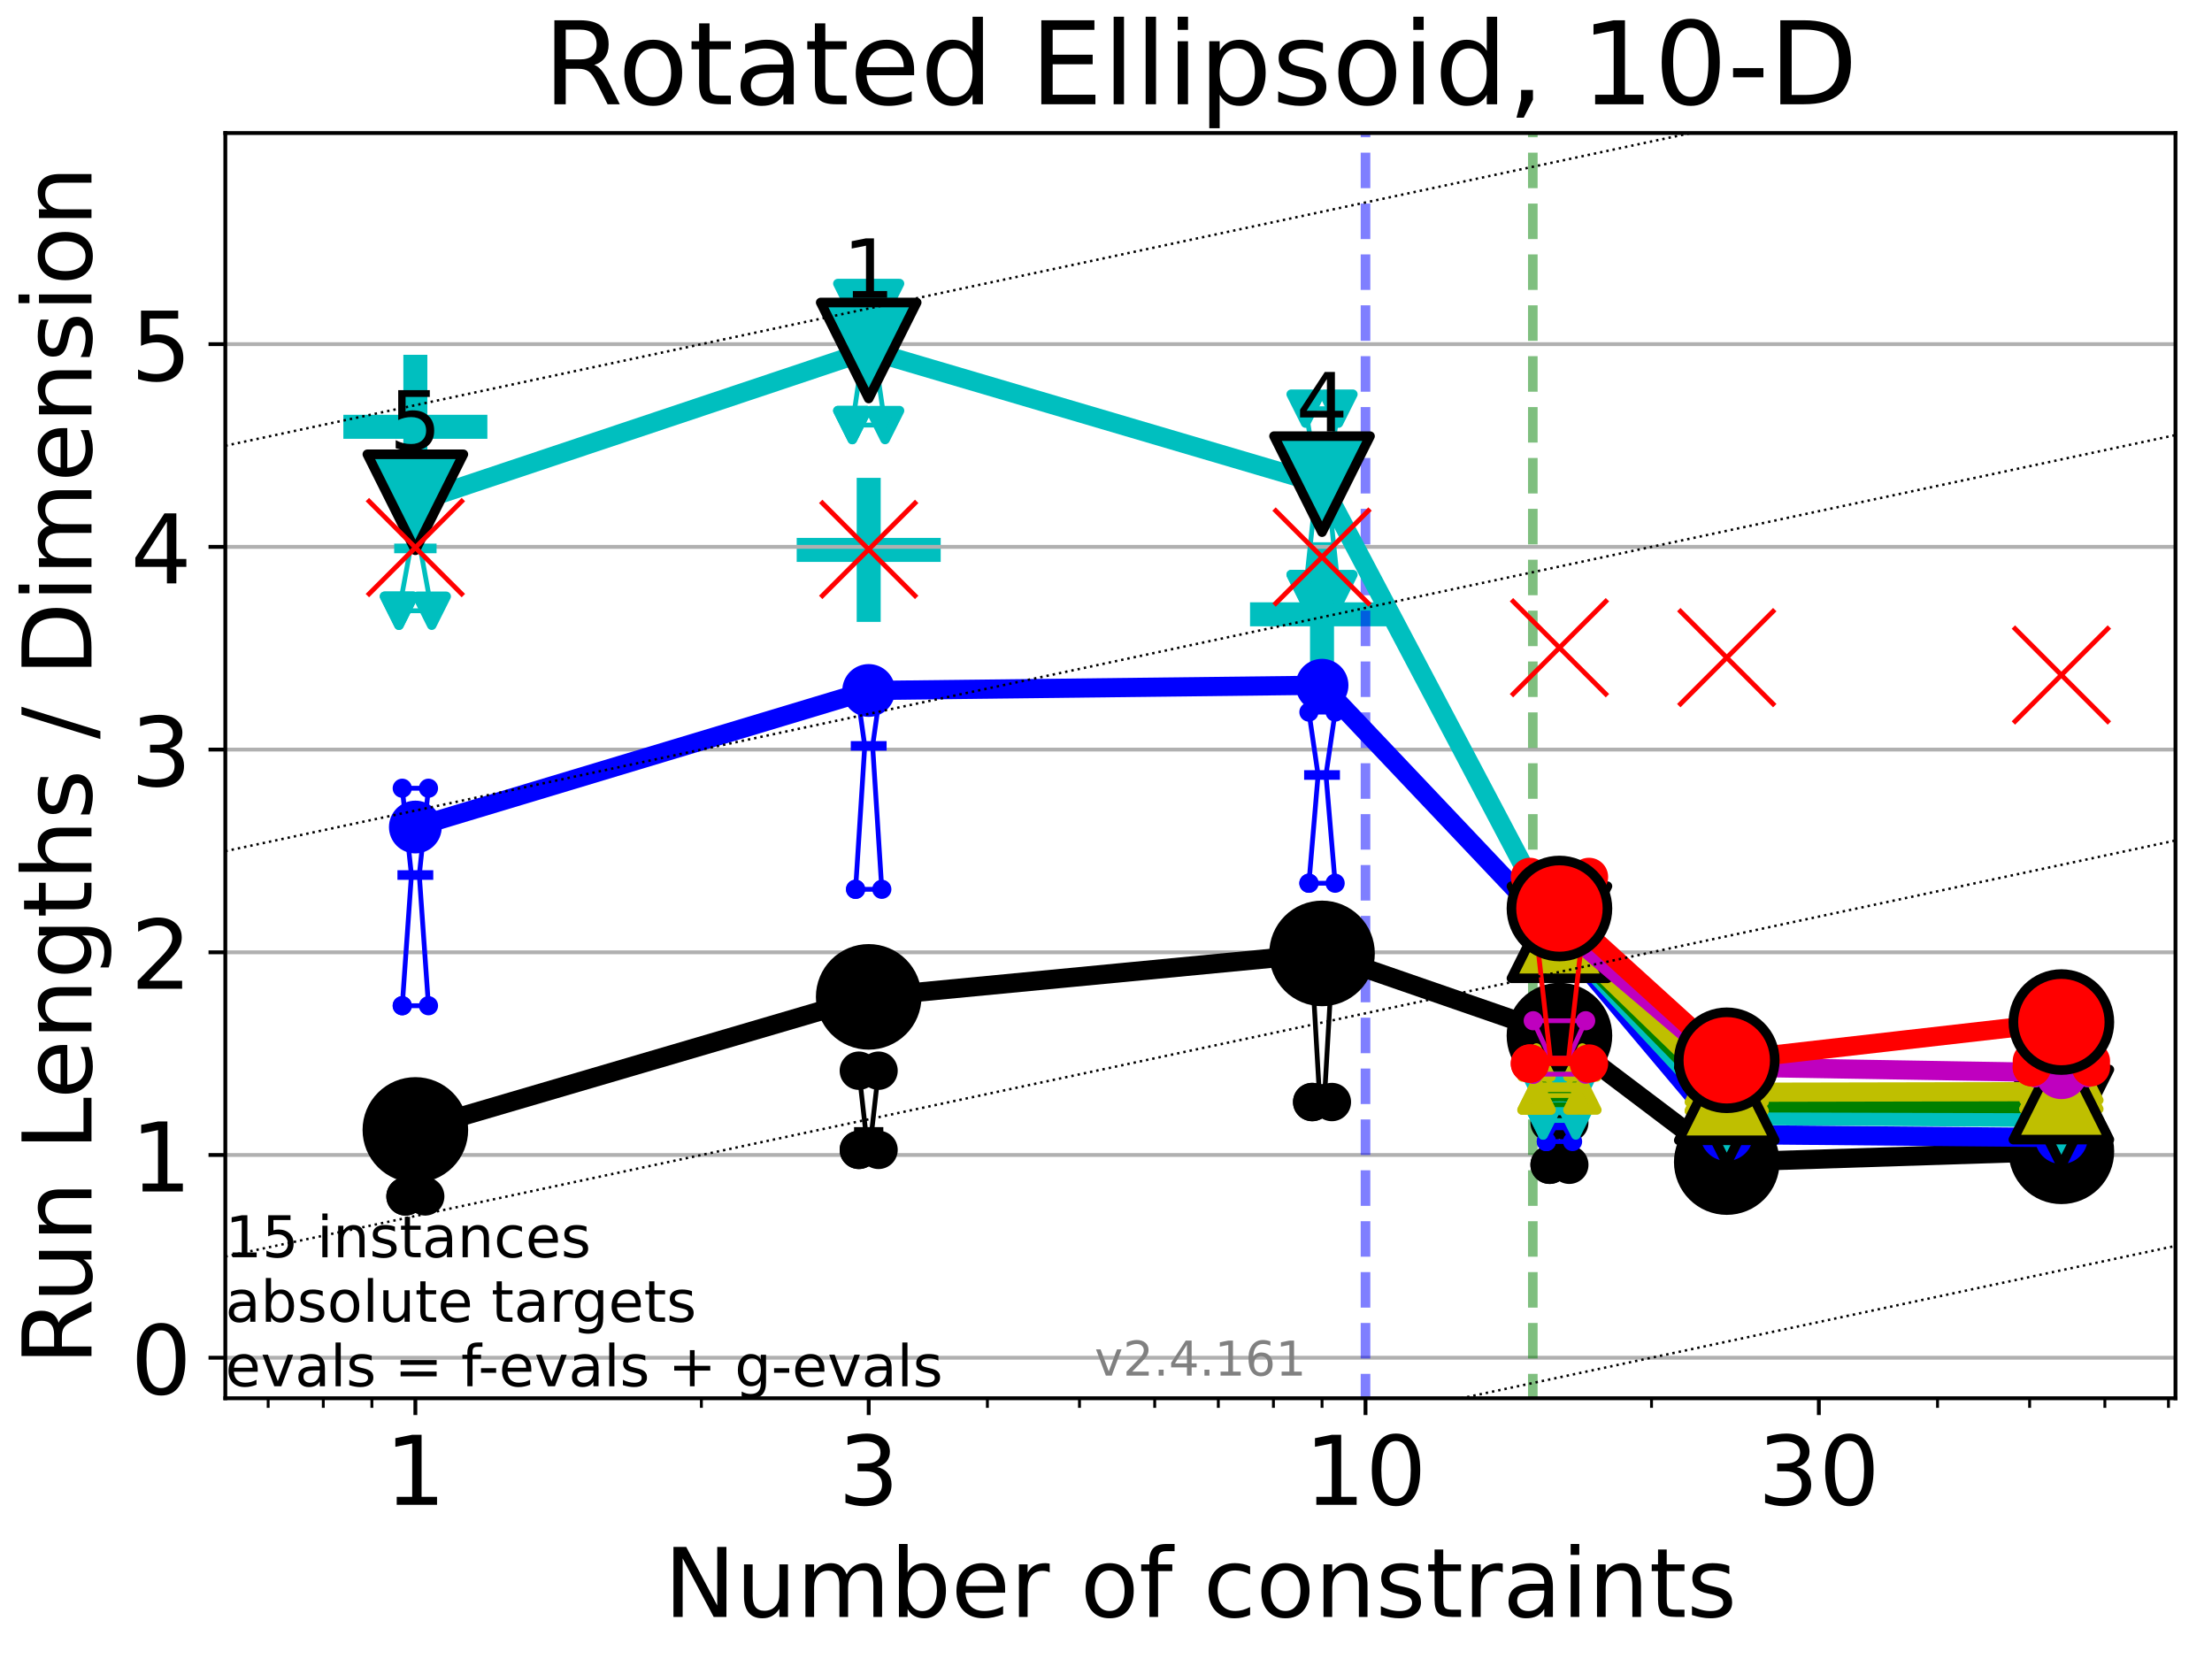 <?xml version="1.0" encoding="utf-8" standalone="no"?>
<!DOCTYPE svg PUBLIC "-//W3C//DTD SVG 1.1//EN"
  "http://www.w3.org/Graphics/SVG/1.1/DTD/svg11.dtd">
<!-- Created with matplotlib (https://matplotlib.org/) -->
<svg height="345.6pt" version="1.1" viewBox="0 0 460.8 345.6" width="460.8pt" xmlns="http://www.w3.org/2000/svg" xmlns:xlink="http://www.w3.org/1999/xlink">
 <defs>
  <style type="text/css">*{stroke-linecap:butt;stroke-linejoin:round;}</style>
 </defs>
 <g id="figure_1">
  <g id="patch_1">
   <path d="M 0 345.6 
L 460.8 345.6 
L 460.8 0 
L 0 0 
z
" style="fill:#ffffff;"/>
  </g>
  <g id="axes_1">
   <g id="patch_2">
    <path d="M 46.94 291.28 
L 453.192 291.28 
L 453.192 27.72 
L 46.94 27.72 
z
" style="fill:#ffffff;"/>
   </g>
   <g id="line2d_1">
    <defs>
     <path d="M -15 0 
L 15 0 
M 0 15 
L 0 -15 
" id="m95cb35e5bf" style="stroke:#00bfbf;stroke-width:5;"/>
    </defs>
    <g clip-path="url(#p007f458b55)">
     <use style="fill:#00bfbf;stroke:#00bfbf;stroke-width:5;" x="180.965" xlink:href="#m95cb35e5bf" y="114.551"/>
    </g>
   </g>
   <g id="line2d_2">
    <g clip-path="url(#p007f458b55)">
     <use style="fill:#00bfbf;stroke:#00bfbf;stroke-width:5;" x="275.403" xlink:href="#m95cb35e5bf" y="127.969"/>
    </g>
   </g>
   <g id="line2d_3">
    <g clip-path="url(#p007f458b55)">
     <use style="fill:#00bfbf;stroke:#00bfbf;stroke-width:5;" x="86.527" xlink:href="#m95cb35e5bf" y="88.907"/>
    </g>
   </g>
   <g id="matplotlib.axis_1">
    <g id="xtick_1">
     <g id="line2d_4">
      <defs>
       <path d="M 0 0 
L 0 3.5 
" id="mdee1bf3479" style="stroke:#000000;stroke-width:0.8;"/>
      </defs>
      <g>
       <use style="stroke:#000000;stroke-width:0.8;" x="86.527" xlink:href="#mdee1bf3479" y="291.28"/>
      </g>
     </g>
     <g id="text_1">
      <!-- 1 -->
      <g transform="translate(80.164 313.477)scale(0.2 -0.2)">
       <defs>
        <path d="M 12.406 8.297 
L 28.516 8.297 
L 28.516 63.922 
L 10.984 60.406 
L 10.984 69.391 
L 28.422 72.906 
L 38.281 72.906 
L 38.281 8.297 
L 54.391 8.297 
L 54.391 0 
L 12.406 0 
z
" id="DejaVuSans-49"/>
       </defs>
       <use xlink:href="#DejaVuSans-49"/>
      </g>
     </g>
    </g>
    <g id="xtick_2">
     <g id="line2d_5">
      <g>
       <use style="stroke:#000000;stroke-width:0.8;" x="180.965" xlink:href="#mdee1bf3479" y="291.28"/>
      </g>
     </g>
     <g id="text_2">
      <!-- 3 -->
      <g transform="translate(174.602 313.477)scale(0.2 -0.2)">
       <defs>
        <path d="M 40.578 39.312 
Q 47.656 37.797 51.625 33 
Q 55.609 28.219 55.609 21.188 
Q 55.609 10.406 48.188 4.484 
Q 40.766 -1.422 27.094 -1.422 
Q 22.516 -1.422 17.656 -0.516 
Q 12.797 0.391 7.625 2.203 
L 7.625 11.719 
Q 11.719 9.328 16.594 8.109 
Q 21.484 6.891 26.812 6.891 
Q 36.078 6.891 40.938 10.547 
Q 45.797 14.203 45.797 21.188 
Q 45.797 27.641 41.281 31.266 
Q 36.766 34.906 28.719 34.906 
L 20.219 34.906 
L 20.219 43.016 
L 29.109 43.016 
Q 36.375 43.016 40.234 45.922 
Q 44.094 48.828 44.094 54.297 
Q 44.094 59.906 40.109 62.906 
Q 36.141 65.922 28.719 65.922 
Q 24.656 65.922 20.016 65.031 
Q 15.375 64.156 9.812 62.312 
L 9.812 71.094 
Q 15.438 72.656 20.344 73.438 
Q 25.25 74.219 29.594 74.219 
Q 40.828 74.219 47.359 69.109 
Q 53.906 64.016 53.906 55.328 
Q 53.906 49.266 50.438 45.094 
Q 46.969 40.922 40.578 39.312 
z
" id="DejaVuSans-51"/>
       </defs>
       <use xlink:href="#DejaVuSans-51"/>
      </g>
     </g>
    </g>
    <g id="xtick_3">
     <g id="line2d_6">
      <g>
       <use style="stroke:#000000;stroke-width:0.8;" x="284.46" xlink:href="#mdee1bf3479" y="291.28"/>
      </g>
     </g>
     <g id="text_3">
      <!-- 10 -->
      <g transform="translate(271.735 313.477)scale(0.2 -0.2)">
       <defs>
        <path d="M 31.781 66.406 
Q 24.172 66.406 20.328 58.906 
Q 16.5 51.422 16.5 36.375 
Q 16.5 21.391 20.328 13.891 
Q 24.172 6.391 31.781 6.391 
Q 39.453 6.391 43.281 13.891 
Q 47.125 21.391 47.125 36.375 
Q 47.125 51.422 43.281 58.906 
Q 39.453 66.406 31.781 66.406 
z
M 31.781 74.219 
Q 44.047 74.219 50.516 64.516 
Q 56.984 54.828 56.984 36.375 
Q 56.984 17.969 50.516 8.266 
Q 44.047 -1.422 31.781 -1.422 
Q 19.531 -1.422 13.062 8.266 
Q 6.594 17.969 6.594 36.375 
Q 6.594 54.828 13.062 64.516 
Q 19.531 74.219 31.781 74.219 
z
" id="DejaVuSans-48"/>
       </defs>
       <use xlink:href="#DejaVuSans-49"/>
       <use x="63.623" xlink:href="#DejaVuSans-48"/>
      </g>
     </g>
    </g>
    <g id="xtick_4">
     <g id="line2d_7">
      <g>
       <use style="stroke:#000000;stroke-width:0.8;" x="378.898" xlink:href="#mdee1bf3479" y="291.28"/>
      </g>
     </g>
     <g id="text_4">
      <!-- 30 -->
      <g transform="translate(366.173 313.477)scale(0.2 -0.2)">
       <use xlink:href="#DejaVuSans-51"/>
       <use x="63.623" xlink:href="#DejaVuSans-48"/>
      </g>
     </g>
    </g>
    <g id="xtick_5">
     <g id="line2d_8">
      <defs>
       <path d="M 0 0 
L 0 2 
" id="m5707eb17bc" style="stroke:#000000;stroke-width:0.6;"/>
      </defs>
      <g>
       <use style="stroke:#000000;stroke-width:0.6;" x="55.866" xlink:href="#m5707eb17bc" y="291.28"/>
      </g>
     </g>
    </g>
    <g id="xtick_6">
     <g id="line2d_9">
      <g>
       <use style="stroke:#000000;stroke-width:0.6;" x="67.345" xlink:href="#m5707eb17bc" y="291.28"/>
      </g>
     </g>
    </g>
    <g id="xtick_7">
     <g id="line2d_10">
      <g>
       <use style="stroke:#000000;stroke-width:0.6;" x="77.47" xlink:href="#m5707eb17bc" y="291.28"/>
      </g>
     </g>
    </g>
    <g id="xtick_8">
     <g id="line2d_11">
      <g>
       <use style="stroke:#000000;stroke-width:0.6;" x="146.11" xlink:href="#m5707eb17bc" y="291.28"/>
      </g>
     </g>
    </g>
    <g id="xtick_9">
     <g id="line2d_12">
      <g>
       <use style="stroke:#000000;stroke-width:0.6;" x="205.694" xlink:href="#m5707eb17bc" y="291.28"/>
      </g>
     </g>
    </g>
    <g id="xtick_10">
     <g id="line2d_13">
      <g>
       <use style="stroke:#000000;stroke-width:0.6;" x="224.876" xlink:href="#m5707eb17bc" y="291.28"/>
      </g>
     </g>
    </g>
    <g id="xtick_11">
     <g id="line2d_14">
      <g>
       <use style="stroke:#000000;stroke-width:0.6;" x="240.548" xlink:href="#m5707eb17bc" y="291.28"/>
      </g>
     </g>
    </g>
    <g id="xtick_12">
     <g id="line2d_15">
      <g>
       <use style="stroke:#000000;stroke-width:0.6;" x="253.799" xlink:href="#m5707eb17bc" y="291.28"/>
      </g>
     </g>
    </g>
    <g id="xtick_13">
     <g id="line2d_16">
      <g>
       <use style="stroke:#000000;stroke-width:0.6;" x="265.278" xlink:href="#m5707eb17bc" y="291.28"/>
      </g>
     </g>
    </g>
    <g id="xtick_14">
     <g id="line2d_17">
      <g>
       <use style="stroke:#000000;stroke-width:0.6;" x="275.403" xlink:href="#m5707eb17bc" y="291.28"/>
      </g>
     </g>
    </g>
    <g id="xtick_15">
     <g id="line2d_18">
      <g>
       <use style="stroke:#000000;stroke-width:0.6;" x="344.043" xlink:href="#m5707eb17bc" y="291.28"/>
      </g>
     </g>
    </g>
    <g id="xtick_16">
     <g id="line2d_19">
      <g>
       <use style="stroke:#000000;stroke-width:0.6;" x="403.627" xlink:href="#m5707eb17bc" y="291.28"/>
      </g>
     </g>
    </g>
    <g id="xtick_17">
     <g id="line2d_20">
      <g>
       <use style="stroke:#000000;stroke-width:0.6;" x="422.809" xlink:href="#m5707eb17bc" y="291.28"/>
      </g>
     </g>
    </g>
    <g id="xtick_18">
     <g id="line2d_21">
      <g>
       <use style="stroke:#000000;stroke-width:0.6;" x="438.481" xlink:href="#m5707eb17bc" y="291.28"/>
      </g>
     </g>
    </g>
    <g id="xtick_19">
     <g id="line2d_22">
      <g>
       <use style="stroke:#000000;stroke-width:0.6;" x="451.732" xlink:href="#m5707eb17bc" y="291.28"/>
      </g>
     </g>
    </g>
    <g id="text_5">
     <!-- Number of constraints -->
     <g transform="translate(138.33 336.833)scale(0.2 -0.2)">
      <defs>
       <path d="M 9.812 72.906 
L 23.094 72.906 
L 55.422 11.922 
L 55.422 72.906 
L 64.984 72.906 
L 64.984 0 
L 51.703 0 
L 19.391 60.984 
L 19.391 0 
L 9.812 0 
z
" id="DejaVuSans-78"/>
       <path d="M 8.5 21.578 
L 8.5 54.688 
L 17.484 54.688 
L 17.484 21.922 
Q 17.484 14.156 20.5 10.266 
Q 23.531 6.391 29.594 6.391 
Q 36.859 6.391 41.078 11.031 
Q 45.312 15.672 45.312 23.688 
L 45.312 54.688 
L 54.297 54.688 
L 54.297 0 
L 45.312 0 
L 45.312 8.406 
Q 42.047 3.422 37.719 1 
Q 33.406 -1.422 27.688 -1.422 
Q 18.266 -1.422 13.375 4.438 
Q 8.5 10.297 8.5 21.578 
z
M 31.109 56 
z
" id="DejaVuSans-117"/>
       <path d="M 52 44.188 
Q 55.375 50.25 60.062 53.125 
Q 64.75 56 71.094 56 
Q 79.641 56 84.281 50.016 
Q 88.922 44.047 88.922 33.016 
L 88.922 0 
L 79.891 0 
L 79.891 32.719 
Q 79.891 40.578 77.094 44.375 
Q 74.312 48.188 68.609 48.188 
Q 61.625 48.188 57.562 43.547 
Q 53.516 38.922 53.516 30.906 
L 53.516 0 
L 44.484 0 
L 44.484 32.719 
Q 44.484 40.625 41.703 44.406 
Q 38.922 48.188 33.109 48.188 
Q 26.219 48.188 22.156 43.531 
Q 18.109 38.875 18.109 30.906 
L 18.109 0 
L 9.078 0 
L 9.078 54.688 
L 18.109 54.688 
L 18.109 46.188 
Q 21.188 51.219 25.484 53.609 
Q 29.781 56 35.688 56 
Q 41.656 56 45.828 52.969 
Q 50 49.953 52 44.188 
z
" id="DejaVuSans-109"/>
       <path d="M 48.688 27.297 
Q 48.688 37.203 44.609 42.844 
Q 40.531 48.484 33.406 48.484 
Q 26.266 48.484 22.188 42.844 
Q 18.109 37.203 18.109 27.297 
Q 18.109 17.391 22.188 11.75 
Q 26.266 6.109 33.406 6.109 
Q 40.531 6.109 44.609 11.75 
Q 48.688 17.391 48.688 27.297 
z
M 18.109 46.391 
Q 20.953 51.266 25.266 53.625 
Q 29.594 56 35.594 56 
Q 45.562 56 51.781 48.094 
Q 58.016 40.188 58.016 27.297 
Q 58.016 14.406 51.781 6.484 
Q 45.562 -1.422 35.594 -1.422 
Q 29.594 -1.422 25.266 0.953 
Q 20.953 3.328 18.109 8.203 
L 18.109 0 
L 9.078 0 
L 9.078 75.984 
L 18.109 75.984 
z
" id="DejaVuSans-98"/>
       <path d="M 56.203 29.594 
L 56.203 25.203 
L 14.891 25.203 
Q 15.484 15.922 20.484 11.062 
Q 25.484 6.203 34.422 6.203 
Q 39.594 6.203 44.453 7.469 
Q 49.312 8.734 54.109 11.281 
L 54.109 2.781 
Q 49.266 0.734 44.188 -0.344 
Q 39.109 -1.422 33.891 -1.422 
Q 20.797 -1.422 13.156 6.188 
Q 5.516 13.812 5.516 26.812 
Q 5.516 40.234 12.766 48.109 
Q 20.016 56 32.328 56 
Q 43.359 56 49.781 48.891 
Q 56.203 41.797 56.203 29.594 
z
M 47.219 32.234 
Q 47.125 39.594 43.094 43.984 
Q 39.062 48.391 32.422 48.391 
Q 24.906 48.391 20.391 44.141 
Q 15.875 39.891 15.188 32.172 
z
" id="DejaVuSans-101"/>
       <path d="M 41.109 46.297 
Q 39.594 47.172 37.812 47.578 
Q 36.031 48 33.891 48 
Q 26.266 48 22.188 43.047 
Q 18.109 38.094 18.109 28.812 
L 18.109 0 
L 9.078 0 
L 9.078 54.688 
L 18.109 54.688 
L 18.109 46.188 
Q 20.953 51.172 25.484 53.578 
Q 30.031 56 36.531 56 
Q 37.453 56 38.578 55.875 
Q 39.703 55.766 41.062 55.516 
z
" id="DejaVuSans-114"/>
       <path id="DejaVuSans-32"/>
       <path d="M 30.609 48.391 
Q 23.391 48.391 19.188 42.75 
Q 14.984 37.109 14.984 27.297 
Q 14.984 17.484 19.156 11.844 
Q 23.344 6.203 30.609 6.203 
Q 37.797 6.203 41.984 11.859 
Q 46.188 17.531 46.188 27.297 
Q 46.188 37.016 41.984 42.703 
Q 37.797 48.391 30.609 48.391 
z
M 30.609 56 
Q 42.328 56 49.016 48.375 
Q 55.719 40.766 55.719 27.297 
Q 55.719 13.875 49.016 6.219 
Q 42.328 -1.422 30.609 -1.422 
Q 18.844 -1.422 12.172 6.219 
Q 5.516 13.875 5.516 27.297 
Q 5.516 40.766 12.172 48.375 
Q 18.844 56 30.609 56 
z
" id="DejaVuSans-111"/>
       <path d="M 37.109 75.984 
L 37.109 68.5 
L 28.516 68.5 
Q 23.688 68.5 21.797 66.547 
Q 19.922 64.594 19.922 59.516 
L 19.922 54.688 
L 34.719 54.688 
L 34.719 47.703 
L 19.922 47.703 
L 19.922 0 
L 10.891 0 
L 10.891 47.703 
L 2.297 47.703 
L 2.297 54.688 
L 10.891 54.688 
L 10.891 58.5 
Q 10.891 67.625 15.141 71.797 
Q 19.391 75.984 28.609 75.984 
z
" id="DejaVuSans-102"/>
       <path d="M 48.781 52.594 
L 48.781 44.188 
Q 44.969 46.297 41.141 47.344 
Q 37.312 48.391 33.406 48.391 
Q 24.656 48.391 19.812 42.844 
Q 14.984 37.312 14.984 27.297 
Q 14.984 17.281 19.812 11.734 
Q 24.656 6.203 33.406 6.203 
Q 37.312 6.203 41.141 7.25 
Q 44.969 8.297 48.781 10.406 
L 48.781 2.094 
Q 45.016 0.344 40.984 -0.531 
Q 36.969 -1.422 32.422 -1.422 
Q 20.062 -1.422 12.781 6.344 
Q 5.516 14.109 5.516 27.297 
Q 5.516 40.672 12.859 48.328 
Q 20.219 56 33.016 56 
Q 37.156 56 41.109 55.141 
Q 45.062 54.297 48.781 52.594 
z
" id="DejaVuSans-99"/>
       <path d="M 54.891 33.016 
L 54.891 0 
L 45.906 0 
L 45.906 32.719 
Q 45.906 40.484 42.875 44.328 
Q 39.844 48.188 33.797 48.188 
Q 26.516 48.188 22.312 43.547 
Q 18.109 38.922 18.109 30.906 
L 18.109 0 
L 9.078 0 
L 9.078 54.688 
L 18.109 54.688 
L 18.109 46.188 
Q 21.344 51.125 25.703 53.562 
Q 30.078 56 35.797 56 
Q 45.219 56 50.047 50.172 
Q 54.891 44.344 54.891 33.016 
z
" id="DejaVuSans-110"/>
       <path d="M 44.281 53.078 
L 44.281 44.578 
Q 40.484 46.531 36.375 47.5 
Q 32.281 48.484 27.875 48.484 
Q 21.188 48.484 17.844 46.438 
Q 14.5 44.391 14.5 40.281 
Q 14.5 37.156 16.891 35.375 
Q 19.281 33.594 26.516 31.984 
L 29.594 31.297 
Q 39.156 29.25 43.188 25.516 
Q 47.219 21.781 47.219 15.094 
Q 47.219 7.469 41.188 3.016 
Q 35.156 -1.422 24.609 -1.422 
Q 20.219 -1.422 15.453 -0.562 
Q 10.688 0.297 5.422 2 
L 5.422 11.281 
Q 10.406 8.688 15.234 7.391 
Q 20.062 6.109 24.812 6.109 
Q 31.156 6.109 34.562 8.281 
Q 37.984 10.453 37.984 14.406 
Q 37.984 18.062 35.516 20.016 
Q 33.062 21.969 24.703 23.781 
L 21.578 24.516 
Q 13.234 26.266 9.516 29.906 
Q 5.812 33.547 5.812 39.891 
Q 5.812 47.609 11.281 51.797 
Q 16.75 56 26.812 56 
Q 31.781 56 36.172 55.266 
Q 40.578 54.547 44.281 53.078 
z
" id="DejaVuSans-115"/>
       <path d="M 18.312 70.219 
L 18.312 54.688 
L 36.812 54.688 
L 36.812 47.703 
L 18.312 47.703 
L 18.312 18.016 
Q 18.312 11.328 20.141 9.422 
Q 21.969 7.516 27.594 7.516 
L 36.812 7.516 
L 36.812 0 
L 27.594 0 
Q 17.188 0 13.234 3.875 
Q 9.281 7.766 9.281 18.016 
L 9.281 47.703 
L 2.688 47.703 
L 2.688 54.688 
L 9.281 54.688 
L 9.281 70.219 
z
" id="DejaVuSans-116"/>
       <path d="M 34.281 27.484 
Q 23.391 27.484 19.188 25 
Q 14.984 22.516 14.984 16.5 
Q 14.984 11.719 18.141 8.906 
Q 21.297 6.109 26.703 6.109 
Q 34.188 6.109 38.703 11.406 
Q 43.219 16.703 43.219 25.484 
L 43.219 27.484 
z
M 52.203 31.203 
L 52.203 0 
L 43.219 0 
L 43.219 8.297 
Q 40.141 3.328 35.547 0.953 
Q 30.953 -1.422 24.312 -1.422 
Q 15.922 -1.422 10.953 3.297 
Q 6 8.016 6 15.922 
Q 6 25.141 12.172 29.828 
Q 18.359 34.516 30.609 34.516 
L 43.219 34.516 
L 43.219 35.406 
Q 43.219 41.609 39.141 45 
Q 35.062 48.391 27.688 48.391 
Q 23 48.391 18.547 47.266 
Q 14.109 46.141 10.016 43.891 
L 10.016 52.203 
Q 14.938 54.109 19.578 55.047 
Q 24.219 56 28.609 56 
Q 40.484 56 46.344 49.844 
Q 52.203 43.703 52.203 31.203 
z
" id="DejaVuSans-97"/>
       <path d="M 9.422 54.688 
L 18.406 54.688 
L 18.406 0 
L 9.422 0 
z
M 9.422 75.984 
L 18.406 75.984 
L 18.406 64.594 
L 9.422 64.594 
z
" id="DejaVuSans-105"/>
      </defs>
      <use xlink:href="#DejaVuSans-78"/>
      <use x="74.805" xlink:href="#DejaVuSans-117"/>
      <use x="138.184" xlink:href="#DejaVuSans-109"/>
      <use x="235.596" xlink:href="#DejaVuSans-98"/>
      <use x="299.072" xlink:href="#DejaVuSans-101"/>
      <use x="360.596" xlink:href="#DejaVuSans-114"/>
      <use x="401.709" xlink:href="#DejaVuSans-32"/>
      <use x="433.496" xlink:href="#DejaVuSans-111"/>
      <use x="494.678" xlink:href="#DejaVuSans-102"/>
      <use x="529.883" xlink:href="#DejaVuSans-32"/>
      <use x="561.67" xlink:href="#DejaVuSans-99"/>
      <use x="616.65" xlink:href="#DejaVuSans-111"/>
      <use x="677.832" xlink:href="#DejaVuSans-110"/>
      <use x="741.211" xlink:href="#DejaVuSans-115"/>
      <use x="793.311" xlink:href="#DejaVuSans-116"/>
      <use x="832.52" xlink:href="#DejaVuSans-114"/>
      <use x="873.633" xlink:href="#DejaVuSans-97"/>
      <use x="934.912" xlink:href="#DejaVuSans-105"/>
      <use x="962.695" xlink:href="#DejaVuSans-110"/>
      <use x="1026.074" xlink:href="#DejaVuSans-116"/>
      <use x="1065.283" xlink:href="#DejaVuSans-115"/>
     </g>
    </g>
   </g>
   <g id="matplotlib.axis_2">
    <g id="ytick_1">
     <g id="line2d_23">
      <path clip-path="url(#p007f458b55)" d="M 46.94 282.834 
L 453.192 282.834 
" style="fill:none;stroke:#b0b0b0;stroke-linecap:square;stroke-width:0.8;"/>
     </g>
     <g id="line2d_24">
      <defs>
       <path d="M 0 0 
L -3.5 0 
" id="m52294d3a75" style="stroke:#000000;stroke-width:0.8;"/>
      </defs>
      <g>
       <use style="stroke:#000000;stroke-width:0.8;" x="46.94" xlink:href="#m52294d3a75" y="282.834"/>
      </g>
     </g>
     <g id="text_6">
      <!-- 0 -->
      <g transform="translate(27.215 290.433)scale(0.2 -0.2)">
       <use xlink:href="#DejaVuSans-48"/>
      </g>
     </g>
    </g>
    <g id="ytick_2">
     <g id="line2d_25">
      <path clip-path="url(#p007f458b55)" d="M 46.94 240.607 
L 453.192 240.607 
" style="fill:none;stroke:#b0b0b0;stroke-linecap:square;stroke-width:0.8;"/>
     </g>
     <g id="line2d_26">
      <g>
       <use style="stroke:#000000;stroke-width:0.8;" x="46.94" xlink:href="#m52294d3a75" y="240.607"/>
      </g>
     </g>
     <g id="text_7">
      <!-- 1 -->
      <g transform="translate(27.215 248.205)scale(0.2 -0.2)">
       <use xlink:href="#DejaVuSans-49"/>
      </g>
     </g>
    </g>
    <g id="ytick_3">
     <g id="line2d_27">
      <path clip-path="url(#p007f458b55)" d="M 46.94 198.379 
L 453.192 198.379 
" style="fill:none;stroke:#b0b0b0;stroke-linecap:square;stroke-width:0.8;"/>
     </g>
     <g id="line2d_28">
      <g>
       <use style="stroke:#000000;stroke-width:0.8;" x="46.94" xlink:href="#m52294d3a75" y="198.379"/>
      </g>
     </g>
     <g id="text_8">
      <!-- 2 -->
      <g transform="translate(27.215 205.977)scale(0.2 -0.2)">
       <defs>
        <path d="M 19.188 8.297 
L 53.609 8.297 
L 53.609 0 
L 7.328 0 
L 7.328 8.297 
Q 12.938 14.109 22.625 23.891 
Q 32.328 33.688 34.812 36.531 
Q 39.547 41.844 41.422 45.531 
Q 43.312 49.219 43.312 52.781 
Q 43.312 58.594 39.234 62.25 
Q 35.156 65.922 28.609 65.922 
Q 23.969 65.922 18.812 64.312 
Q 13.672 62.703 7.812 59.422 
L 7.812 69.391 
Q 13.766 71.781 18.938 73 
Q 24.125 74.219 28.422 74.219 
Q 39.75 74.219 46.484 68.547 
Q 53.219 62.891 53.219 53.422 
Q 53.219 48.922 51.531 44.891 
Q 49.859 40.875 45.406 35.406 
Q 44.188 33.984 37.641 27.219 
Q 31.109 20.453 19.188 8.297 
z
" id="DejaVuSans-50"/>
       </defs>
       <use xlink:href="#DejaVuSans-50"/>
      </g>
     </g>
    </g>
    <g id="ytick_4">
     <g id="line2d_29">
      <path clip-path="url(#p007f458b55)" d="M 46.94 156.151 
L 453.192 156.151 
" style="fill:none;stroke:#b0b0b0;stroke-linecap:square;stroke-width:0.8;"/>
     </g>
     <g id="line2d_30">
      <g>
       <use style="stroke:#000000;stroke-width:0.8;" x="46.94" xlink:href="#m52294d3a75" y="156.151"/>
      </g>
     </g>
     <g id="text_9">
      <!-- 3 -->
      <g transform="translate(27.215 163.75)scale(0.2 -0.2)">
       <use xlink:href="#DejaVuSans-51"/>
      </g>
     </g>
    </g>
    <g id="ytick_5">
     <g id="line2d_31">
      <path clip-path="url(#p007f458b55)" d="M 46.94 113.923 
L 453.192 113.923 
" style="fill:none;stroke:#b0b0b0;stroke-linecap:square;stroke-width:0.8;"/>
     </g>
     <g id="line2d_32">
      <g>
       <use style="stroke:#000000;stroke-width:0.8;" x="46.94" xlink:href="#m52294d3a75" y="113.923"/>
      </g>
     </g>
     <g id="text_10">
      <!-- 4 -->
      <g transform="translate(27.215 121.522)scale(0.2 -0.2)">
       <defs>
        <path d="M 37.797 64.312 
L 12.891 25.391 
L 37.797 25.391 
z
M 35.203 72.906 
L 47.609 72.906 
L 47.609 25.391 
L 58.016 25.391 
L 58.016 17.188 
L 47.609 17.188 
L 47.609 0 
L 37.797 0 
L 37.797 17.188 
L 4.891 17.188 
L 4.891 26.703 
z
" id="DejaVuSans-52"/>
       </defs>
       <use xlink:href="#DejaVuSans-52"/>
      </g>
     </g>
    </g>
    <g id="ytick_6">
     <g id="line2d_33">
      <path clip-path="url(#p007f458b55)" d="M 46.94 71.696 
L 453.192 71.696 
" style="fill:none;stroke:#b0b0b0;stroke-linecap:square;stroke-width:0.8;"/>
     </g>
     <g id="line2d_34">
      <g>
       <use style="stroke:#000000;stroke-width:0.8;" x="46.94" xlink:href="#m52294d3a75" y="71.696"/>
      </g>
     </g>
     <g id="text_11">
      <!-- 5 -->
      <g transform="translate(27.215 79.294)scale(0.2 -0.2)">
       <defs>
        <path d="M 10.797 72.906 
L 49.516 72.906 
L 49.516 64.594 
L 19.828 64.594 
L 19.828 46.734 
Q 21.969 47.469 24.109 47.828 
Q 26.266 48.188 28.422 48.188 
Q 40.625 48.188 47.75 41.5 
Q 54.891 34.812 54.891 23.391 
Q 54.891 11.625 47.562 5.094 
Q 40.234 -1.422 26.906 -1.422 
Q 22.312 -1.422 17.547 -0.641 
Q 12.797 0.141 7.719 1.703 
L 7.719 11.625 
Q 12.109 9.234 16.797 8.062 
Q 21.484 6.891 26.703 6.891 
Q 35.156 6.891 40.078 11.328 
Q 45.016 15.766 45.016 23.391 
Q 45.016 31 40.078 35.438 
Q 35.156 39.891 26.703 39.891 
Q 22.75 39.891 18.812 39.016 
Q 14.891 38.141 10.797 36.281 
z
" id="DejaVuSans-53"/>
       </defs>
       <use xlink:href="#DejaVuSans-53"/>
      </g>
     </g>
    </g>
    <g id="text_12">
     <!-- Run Lengths / Dimension -->
     <g transform="translate(19.056 284.433)rotate(-90)scale(0.2 -0.2)">
      <defs>
       <path d="M 44.391 34.188 
Q 47.562 33.109 50.562 29.594 
Q 53.562 26.078 56.594 19.922 
L 66.609 0 
L 56 0 
L 46.688 18.703 
Q 43.062 26.031 39.672 28.422 
Q 36.281 30.812 30.422 30.812 
L 19.672 30.812 
L 19.672 0 
L 9.812 0 
L 9.812 72.906 
L 32.078 72.906 
Q 44.578 72.906 50.734 67.672 
Q 56.891 62.453 56.891 51.906 
Q 56.891 45.016 53.688 40.469 
Q 50.484 35.938 44.391 34.188 
z
M 19.672 64.797 
L 19.672 38.922 
L 32.078 38.922 
Q 39.203 38.922 42.844 42.219 
Q 46.484 45.516 46.484 51.906 
Q 46.484 58.297 42.844 61.547 
Q 39.203 64.797 32.078 64.797 
z
" id="DejaVuSans-82"/>
       <path d="M 9.812 72.906 
L 19.672 72.906 
L 19.672 8.297 
L 55.172 8.297 
L 55.172 0 
L 9.812 0 
z
" id="DejaVuSans-76"/>
       <path d="M 45.406 27.984 
Q 45.406 37.75 41.375 43.109 
Q 37.359 48.484 30.078 48.484 
Q 22.859 48.484 18.828 43.109 
Q 14.797 37.75 14.797 27.984 
Q 14.797 18.266 18.828 12.891 
Q 22.859 7.516 30.078 7.516 
Q 37.359 7.516 41.375 12.891 
Q 45.406 18.266 45.406 27.984 
z
M 54.391 6.781 
Q 54.391 -7.172 48.188 -13.984 
Q 42 -20.797 29.203 -20.797 
Q 24.469 -20.797 20.266 -20.094 
Q 16.062 -19.391 12.109 -17.922 
L 12.109 -9.188 
Q 16.062 -11.328 19.922 -12.344 
Q 23.781 -13.375 27.781 -13.375 
Q 36.625 -13.375 41.016 -8.766 
Q 45.406 -4.156 45.406 5.172 
L 45.406 9.625 
Q 42.625 4.781 38.281 2.391 
Q 33.938 0 27.875 0 
Q 17.828 0 11.672 7.656 
Q 5.516 15.328 5.516 27.984 
Q 5.516 40.672 11.672 48.328 
Q 17.828 56 27.875 56 
Q 33.938 56 38.281 53.609 
Q 42.625 51.219 45.406 46.391 
L 45.406 54.688 
L 54.391 54.688 
z
" id="DejaVuSans-103"/>
       <path d="M 54.891 33.016 
L 54.891 0 
L 45.906 0 
L 45.906 32.719 
Q 45.906 40.484 42.875 44.328 
Q 39.844 48.188 33.797 48.188 
Q 26.516 48.188 22.312 43.547 
Q 18.109 38.922 18.109 30.906 
L 18.109 0 
L 9.078 0 
L 9.078 75.984 
L 18.109 75.984 
L 18.109 46.188 
Q 21.344 51.125 25.703 53.562 
Q 30.078 56 35.797 56 
Q 45.219 56 50.047 50.172 
Q 54.891 44.344 54.891 33.016 
z
" id="DejaVuSans-104"/>
       <path d="M 25.391 72.906 
L 33.688 72.906 
L 8.297 -9.281 
L 0 -9.281 
z
" id="DejaVuSans-47"/>
       <path d="M 19.672 64.797 
L 19.672 8.109 
L 31.594 8.109 
Q 46.688 8.109 53.688 14.938 
Q 60.688 21.781 60.688 36.531 
Q 60.688 51.172 53.688 57.984 
Q 46.688 64.797 31.594 64.797 
z
M 9.812 72.906 
L 30.078 72.906 
Q 51.266 72.906 61.172 64.094 
Q 71.094 55.281 71.094 36.531 
Q 71.094 17.672 61.125 8.828 
Q 51.172 0 30.078 0 
L 9.812 0 
z
" id="DejaVuSans-68"/>
      </defs>
      <use xlink:href="#DejaVuSans-82"/>
      <use x="64.982" xlink:href="#DejaVuSans-117"/>
      <use x="128.361" xlink:href="#DejaVuSans-110"/>
      <use x="191.74" xlink:href="#DejaVuSans-32"/>
      <use x="223.527" xlink:href="#DejaVuSans-76"/>
      <use x="277.49" xlink:href="#DejaVuSans-101"/>
      <use x="339.014" xlink:href="#DejaVuSans-110"/>
      <use x="402.393" xlink:href="#DejaVuSans-103"/>
      <use x="465.869" xlink:href="#DejaVuSans-116"/>
      <use x="505.078" xlink:href="#DejaVuSans-104"/>
      <use x="568.457" xlink:href="#DejaVuSans-115"/>
      <use x="620.557" xlink:href="#DejaVuSans-32"/>
      <use x="652.344" xlink:href="#DejaVuSans-47"/>
      <use x="686.035" xlink:href="#DejaVuSans-32"/>
      <use x="717.822" xlink:href="#DejaVuSans-68"/>
      <use x="794.824" xlink:href="#DejaVuSans-105"/>
      <use x="822.607" xlink:href="#DejaVuSans-109"/>
      <use x="920.02" xlink:href="#DejaVuSans-101"/>
      <use x="981.543" xlink:href="#DejaVuSans-110"/>
      <use x="1044.922" xlink:href="#DejaVuSans-115"/>
      <use x="1097.021" xlink:href="#DejaVuSans-105"/>
      <use x="1124.805" xlink:href="#DejaVuSans-111"/>
      <use x="1185.986" xlink:href="#DejaVuSans-110"/>
     </g>
    </g>
   </g>
   <g id="LineCollection_1">
    <path clip-path="url(#p007f458b55)" d="M 284.46 346.6 
L 284.46 27.72 
" style="fill:none;stroke:#0000ff;stroke-dasharray:7.4,3.2;stroke-dashoffset:0;stroke-opacity:0.5;stroke-width:2;"/>
   </g>
   <g id="LineCollection_2">
    <path clip-path="url(#p007f458b55)" d="M 319.314 346.6 
L 319.314 27.72 
" style="fill:none;stroke:#008000;stroke-dasharray:7.4,3.2;stroke-dashoffset:0;stroke-opacity:0.5;stroke-width:2;"/>
   </g>
   <g id="line2d_35">
    <path clip-path="url(#p007f458b55)" d="M 84.478 249.226 
L 85.912 239.887 
L 84.478 233.604 
L 88.575 233.604 
L 87.141 239.887 
L 88.575 249.226 
L 84.478 249.226 
" style="fill:none;stroke:#000000;stroke-linecap:square;"/>
   </g>
   <g id="line2d_36">
    <path clip-path="url(#p007f458b55)" d="M 84.478 249.226 
L 88.575 249.226 
L 88.575 233.604 
L 84.478 233.604 
L 84.478 249.226 
" style="fill:none;"/>
    <defs>
     <path d="M 0 3 
C 0.796 3 1.559 2.684 2.121 2.121 
C 2.684 1.559 3 0.796 3 0 
C 3 -0.796 2.684 -1.559 2.121 -2.121 
C 1.559 -2.684 0.796 -3 0 -3 
C -0.796 -3 -1.559 -2.684 -2.121 -2.121 
C -2.684 -1.559 -3 -0.796 -3 0 
C -3 0.796 -2.684 1.559 -2.121 2.121 
C -1.559 2.684 -0.796 3 0 3 
z
" id="m050bc5e519" style="stroke:#000000;stroke-width:2;"/>
    </defs>
    <g clip-path="url(#p007f458b55)">
     <use style="stroke:#000000;stroke-width:2;" x="84.478" xlink:href="#m050bc5e519" y="249.226"/>
     <use style="stroke:#000000;stroke-width:2;" x="88.575" xlink:href="#m050bc5e519" y="249.226"/>
     <use style="stroke:#000000;stroke-width:2;" x="88.575" xlink:href="#m050bc5e519" y="233.604"/>
     <use style="stroke:#000000;stroke-width:2;" x="84.478" xlink:href="#m050bc5e519" y="233.604"/>
     <use style="stroke:#000000;stroke-width:2;" x="84.478" xlink:href="#m050bc5e519" y="249.226"/>
    </g>
   </g>
   <g id="line2d_37">
    <path clip-path="url(#p007f458b55)" d="M 84.478 239.887 
L 88.575 239.887 
" style="fill:none;stroke:#000000;stroke-linecap:square;stroke-width:2;"/>
   </g>
   <g id="line2d_38">
    <path clip-path="url(#p007f458b55)" d="M 178.916 239.538 
L 180.35 235.795 
L 178.916 223.048 
L 183.013 223.048 
L 181.579 235.795 
L 183.013 239.538 
L 178.916 239.538 
" style="fill:none;stroke:#000000;stroke-linecap:square;"/>
   </g>
   <g id="line2d_39">
    <path clip-path="url(#p007f458b55)" d="M 178.916 239.538 
L 183.013 239.538 
L 183.013 223.048 
L 178.916 223.048 
L 178.916 239.538 
" style="fill:none;"/>
    <g clip-path="url(#p007f458b55)">
     <use style="stroke:#000000;stroke-width:2;" x="178.916" xlink:href="#m050bc5e519" y="239.538"/>
     <use style="stroke:#000000;stroke-width:2;" x="183.013" xlink:href="#m050bc5e519" y="239.538"/>
     <use style="stroke:#000000;stroke-width:2;" x="183.013" xlink:href="#m050bc5e519" y="223.048"/>
     <use style="stroke:#000000;stroke-width:2;" x="178.916" xlink:href="#m050bc5e519" y="223.048"/>
     <use style="stroke:#000000;stroke-width:2;" x="178.916" xlink:href="#m050bc5e519" y="239.538"/>
    </g>
   </g>
   <g id="line2d_40">
    <path clip-path="url(#p007f458b55)" d="M 178.916 235.795 
L 183.013 235.795 
" style="fill:none;stroke:#000000;stroke-linecap:square;stroke-width:2;"/>
   </g>
   <g id="line2d_41">
    <path clip-path="url(#p007f458b55)" d="M 273.354 229.574 
L 274.788 226.826 
L 273.354 202.007 
L 277.451 202.007 
L 276.017 226.826 
L 277.451 229.574 
L 273.354 229.574 
" style="fill:none;stroke:#000000;stroke-linecap:square;"/>
   </g>
   <g id="line2d_42">
    <path clip-path="url(#p007f458b55)" d="M 273.354 229.574 
L 277.451 229.574 
L 277.451 202.007 
L 273.354 202.007 
L 273.354 229.574 
" style="fill:none;"/>
    <g clip-path="url(#p007f458b55)">
     <use style="stroke:#000000;stroke-width:2;" x="273.354" xlink:href="#m050bc5e519" y="229.574"/>
     <use style="stroke:#000000;stroke-width:2;" x="277.451" xlink:href="#m050bc5e519" y="229.574"/>
     <use style="stroke:#000000;stroke-width:2;" x="277.451" xlink:href="#m050bc5e519" y="202.007"/>
     <use style="stroke:#000000;stroke-width:2;" x="273.354" xlink:href="#m050bc5e519" y="202.007"/>
     <use style="stroke:#000000;stroke-width:2;" x="273.354" xlink:href="#m050bc5e519" y="229.574"/>
    </g>
   </g>
   <g id="line2d_43">
    <path clip-path="url(#p007f458b55)" d="M 273.354 226.826 
L 277.451 226.826 
" style="fill:none;stroke:#000000;stroke-linecap:square;stroke-width:2;"/>
   </g>
   <g id="line2d_44">
    <path clip-path="url(#p007f458b55)" d="M 322.813 242.641 
L 324.247 238.528 
L 322.813 233.856 
L 326.91 233.856 
L 325.476 238.528 
L 326.91 242.641 
L 322.813 242.641 
" style="fill:none;stroke:#000000;stroke-linecap:square;"/>
   </g>
   <g id="line2d_45">
    <path clip-path="url(#p007f458b55)" d="M 322.813 242.641 
L 326.91 242.641 
L 326.91 233.856 
L 322.813 233.856 
L 322.813 242.641 
" style="fill:none;"/>
    <g clip-path="url(#p007f458b55)">
     <use style="stroke:#000000;stroke-width:2;" x="322.813" xlink:href="#m050bc5e519" y="242.641"/>
     <use style="stroke:#000000;stroke-width:2;" x="326.91" xlink:href="#m050bc5e519" y="242.641"/>
     <use style="stroke:#000000;stroke-width:2;" x="326.91" xlink:href="#m050bc5e519" y="233.856"/>
     <use style="stroke:#000000;stroke-width:2;" x="322.813" xlink:href="#m050bc5e519" y="233.856"/>
     <use style="stroke:#000000;stroke-width:2;" x="322.813" xlink:href="#m050bc5e519" y="242.641"/>
    </g>
   </g>
   <g id="line2d_46">
    <path clip-path="url(#p007f458b55)" d="M 322.813 238.528 
L 326.91 238.528 
" style="fill:none;stroke:#000000;stroke-linecap:square;stroke-width:2;"/>
   </g>
   <g id="line2d_47">
    <path clip-path="url(#p007f458b55)" d="M 357.668 245.046 
L 359.101 242.951 
L 357.668 240.154 
L 361.764 240.154 
L 360.33 242.951 
L 361.764 245.046 
L 357.668 245.046 
" style="fill:none;stroke:#000000;stroke-linecap:square;"/>
   </g>
   <g id="line2d_48">
    <path clip-path="url(#p007f458b55)" d="M 357.668 245.046 
L 361.764 245.046 
L 361.764 240.154 
L 357.668 240.154 
L 357.668 245.046 
" style="fill:none;"/>
    <g clip-path="url(#p007f458b55)">
     <use style="stroke:#000000;stroke-width:2;" x="357.668" xlink:href="#m050bc5e519" y="245.046"/>
     <use style="stroke:#000000;stroke-width:2;" x="361.764" xlink:href="#m050bc5e519" y="245.046"/>
     <use style="stroke:#000000;stroke-width:2;" x="361.764" xlink:href="#m050bc5e519" y="240.154"/>
     <use style="stroke:#000000;stroke-width:2;" x="357.668" xlink:href="#m050bc5e519" y="240.154"/>
     <use style="stroke:#000000;stroke-width:2;" x="357.668" xlink:href="#m050bc5e519" y="245.046"/>
    </g>
   </g>
   <g id="line2d_49">
    <path clip-path="url(#p007f458b55)" d="M 357.668 242.951 
L 361.764 242.951 
" style="fill:none;stroke:#000000;stroke-linecap:square;stroke-width:2;"/>
   </g>
   <g id="line2d_50">
    <path clip-path="url(#p007f458b55)" d="M 427.376 241.547 
L 428.81 239.195 
L 427.376 238.284 
L 431.473 238.284 
L 430.039 239.195 
L 431.473 241.547 
L 427.376 241.547 
" style="fill:none;stroke:#000000;stroke-linecap:square;"/>
   </g>
   <g id="line2d_51">
    <path clip-path="url(#p007f458b55)" d="M 427.376 241.547 
L 431.473 241.547 
L 431.473 238.284 
L 427.376 238.284 
L 427.376 241.547 
" style="fill:none;"/>
    <g clip-path="url(#p007f458b55)">
     <use style="stroke:#000000;stroke-width:2;" x="427.376" xlink:href="#m050bc5e519" y="241.547"/>
     <use style="stroke:#000000;stroke-width:2;" x="431.473" xlink:href="#m050bc5e519" y="241.547"/>
     <use style="stroke:#000000;stroke-width:2;" x="431.473" xlink:href="#m050bc5e519" y="238.284"/>
     <use style="stroke:#000000;stroke-width:2;" x="427.376" xlink:href="#m050bc5e519" y="238.284"/>
     <use style="stroke:#000000;stroke-width:2;" x="427.376" xlink:href="#m050bc5e519" y="241.547"/>
    </g>
   </g>
   <g id="line2d_52">
    <path clip-path="url(#p007f458b55)" d="M 427.376 239.195 
L 431.473 239.195 
" style="fill:none;stroke:#000000;stroke-linecap:square;stroke-width:2;"/>
   </g>
   <g id="line2d_53">
    <path clip-path="url(#p007f458b55)" d="M 86.527 235.386 
L 180.965 207.666 
" style="fill:none;stroke:#000000;stroke-linecap:square;stroke-width:4;"/>
   </g>
   <g id="line2d_54">
    <path clip-path="url(#p007f458b55)" d="M 180.965 207.666 
L 275.403 198.614 
" style="fill:none;stroke:#000000;stroke-linecap:square;stroke-width:4;"/>
   </g>
   <g id="line2d_55">
    <path clip-path="url(#p007f458b55)" d="M 275.403 198.614 
L 324.862 215.735 
" style="fill:none;stroke:#000000;stroke-linecap:square;stroke-width:4;"/>
   </g>
   <g id="line2d_56">
    <path clip-path="url(#p007f458b55)" d="M 324.862 215.735 
L 359.716 242.083 
" style="fill:none;stroke:#000000;stroke-linecap:square;stroke-width:4;"/>
   </g>
   <g id="line2d_57">
    <path clip-path="url(#p007f458b55)" d="M 359.716 242.083 
L 429.424 239.84 
" style="fill:none;stroke:#000000;stroke-linecap:square;stroke-width:4;"/>
   </g>
   <g id="line2d_58">
    <path clip-path="url(#p007f458b55)" d="M 86.527 235.386 
L 180.965 207.666 
L 275.403 198.614 
L 324.862 215.735 
L 359.716 242.083 
L 429.424 239.84 
" style="fill:none;"/>
    <defs>
     <path d="M 0 10 
C 2.652 10 5.196 8.946 7.071 7.071 
C 8.946 5.196 10 2.652 10 0 
C 10 -2.652 8.946 -5.196 7.071 -7.071 
C 5.196 -8.946 2.652 -10 0 -10 
C -2.652 -10 -5.196 -8.946 -7.071 -7.071 
C -8.946 -5.196 -10 -2.652 -10 0 
C -10 2.652 -8.946 5.196 -7.071 7.071 
C -5.196 8.946 -2.652 10 0 10 
z
" id="mbeaf3e44a2" style="stroke:#000000;stroke-width:2;"/>
    </defs>
    <g clip-path="url(#p007f458b55)">
     <use style="stroke:#000000;stroke-width:2;" x="86.527" xlink:href="#mbeaf3e44a2" y="235.386"/>
     <use style="stroke:#000000;stroke-width:2;" x="180.965" xlink:href="#mbeaf3e44a2" y="207.666"/>
     <use style="stroke:#000000;stroke-width:2;" x="275.403" xlink:href="#mbeaf3e44a2" y="198.614"/>
     <use style="stroke:#000000;stroke-width:2;" x="324.862" xlink:href="#mbeaf3e44a2" y="215.735"/>
     <use style="stroke:#000000;stroke-width:2;" x="359.716" xlink:href="#mbeaf3e44a2" y="242.083"/>
     <use style="stroke:#000000;stroke-width:2;" x="429.424" xlink:href="#mbeaf3e44a2" y="239.84"/>
    </g>
   </g>
   <g id="line2d_59">
    <path clip-path="url(#p007f458b55)" d="M 83.796 209.51 
L 85.707 182.285 
L 83.796 164.203 
L 89.258 164.203 
L 87.346 182.285 
L 89.258 209.51 
L 83.796 209.51 
" style="fill:none;stroke:#0000ff;stroke-linecap:square;"/>
   </g>
   <g id="line2d_60">
    <path clip-path="url(#p007f458b55)" d="M 83.796 209.51 
L 89.258 209.51 
L 89.258 164.203 
L 83.796 164.203 
L 83.796 209.51 
" style="fill:none;"/>
    <defs>
     <path d="M 0 1.5 
C 0.398 1.5 0.779 1.342 1.061 1.061 
C 1.342 0.779 1.5 0.398 1.5 0 
C 1.5 -0.398 1.342 -0.779 1.061 -1.061 
C 0.779 -1.342 0.398 -1.5 0 -1.5 
C -0.398 -1.5 -0.779 -1.342 -1.061 -1.061 
C -1.342 -0.779 -1.5 -0.398 -1.5 0 
C -1.5 0.398 -1.342 0.779 -1.061 1.061 
C -0.779 1.342 -0.398 1.5 0 1.5 
z
" id="m1bd6027df2" style="stroke:#0000ff;"/>
    </defs>
    <g clip-path="url(#p007f458b55)">
     <use style="fill:#0000ff;stroke:#0000ff;" x="83.796" xlink:href="#m1bd6027df2" y="209.51"/>
     <use style="fill:#0000ff;stroke:#0000ff;" x="89.258" xlink:href="#m1bd6027df2" y="209.51"/>
     <use style="fill:#0000ff;stroke:#0000ff;" x="89.258" xlink:href="#m1bd6027df2" y="164.203"/>
     <use style="fill:#0000ff;stroke:#0000ff;" x="83.796" xlink:href="#m1bd6027df2" y="164.203"/>
     <use style="fill:#0000ff;stroke:#0000ff;" x="83.796" xlink:href="#m1bd6027df2" y="209.51"/>
    </g>
   </g>
   <g id="line2d_61">
    <path clip-path="url(#p007f458b55)" d="M 83.796 182.285 
L 89.258 182.285 
" style="fill:none;stroke:#0000ff;stroke-linecap:square;stroke-width:2;"/>
   </g>
   <g id="line2d_62">
    <path clip-path="url(#p007f458b55)" d="M 178.234 185.257 
L 180.145 155.381 
L 178.234 141.83 
L 183.696 141.83 
L 181.784 155.381 
L 183.696 185.257 
L 178.234 185.257 
" style="fill:none;stroke:#0000ff;stroke-linecap:square;"/>
   </g>
   <g id="line2d_63">
    <path clip-path="url(#p007f458b55)" d="M 178.234 185.257 
L 183.696 185.257 
L 183.696 141.83 
L 178.234 141.83 
L 178.234 185.257 
" style="fill:none;"/>
    <g clip-path="url(#p007f458b55)">
     <use style="fill:#0000ff;stroke:#0000ff;" x="178.234" xlink:href="#m1bd6027df2" y="185.257"/>
     <use style="fill:#0000ff;stroke:#0000ff;" x="183.696" xlink:href="#m1bd6027df2" y="185.257"/>
     <use style="fill:#0000ff;stroke:#0000ff;" x="183.696" xlink:href="#m1bd6027df2" y="141.83"/>
     <use style="fill:#0000ff;stroke:#0000ff;" x="178.234" xlink:href="#m1bd6027df2" y="141.83"/>
     <use style="fill:#0000ff;stroke:#0000ff;" x="178.234" xlink:href="#m1bd6027df2" y="185.257"/>
    </g>
   </g>
   <g id="line2d_64">
    <path clip-path="url(#p007f458b55)" d="M 178.234 155.381 
L 183.696 155.381 
" style="fill:none;stroke:#0000ff;stroke-linecap:square;stroke-width:2;"/>
   </g>
   <g id="line2d_65">
    <path clip-path="url(#p007f458b55)" d="M 272.672 183.99 
L 274.583 161.442 
L 272.672 148.342 
L 278.134 148.342 
L 276.222 161.442 
L 278.134 183.99 
L 272.672 183.99 
" style="fill:none;stroke:#0000ff;stroke-linecap:square;"/>
   </g>
   <g id="line2d_66">
    <path clip-path="url(#p007f458b55)" d="M 272.672 183.99 
L 278.134 183.99 
L 278.134 148.342 
L 272.672 148.342 
L 272.672 183.99 
" style="fill:none;"/>
    <g clip-path="url(#p007f458b55)">
     <use style="fill:#0000ff;stroke:#0000ff;" x="272.672" xlink:href="#m1bd6027df2" y="183.99"/>
     <use style="fill:#0000ff;stroke:#0000ff;" x="278.134" xlink:href="#m1bd6027df2" y="183.99"/>
     <use style="fill:#0000ff;stroke:#0000ff;" x="278.134" xlink:href="#m1bd6027df2" y="148.342"/>
     <use style="fill:#0000ff;stroke:#0000ff;" x="272.672" xlink:href="#m1bd6027df2" y="148.342"/>
     <use style="fill:#0000ff;stroke:#0000ff;" x="272.672" xlink:href="#m1bd6027df2" y="183.99"/>
    </g>
   </g>
   <g id="line2d_67">
    <path clip-path="url(#p007f458b55)" d="M 272.672 161.442 
L 278.134 161.442 
" style="fill:none;stroke:#0000ff;stroke-linecap:square;stroke-width:2;"/>
   </g>
   <g id="line2d_68">
    <path clip-path="url(#p007f458b55)" d="M 322.131 237.806 
L 324.042 234.436 
L 322.131 228.406 
L 327.593 228.406 
L 325.681 234.436 
L 327.593 237.806 
L 322.131 237.806 
" style="fill:none;stroke:#0000ff;stroke-linecap:square;"/>
   </g>
   <g id="line2d_69">
    <path clip-path="url(#p007f458b55)" d="M 322.131 237.806 
L 327.593 237.806 
L 327.593 228.406 
L 322.131 228.406 
L 322.131 237.806 
" style="fill:none;"/>
    <g clip-path="url(#p007f458b55)">
     <use style="fill:#0000ff;stroke:#0000ff;" x="322.131" xlink:href="#m1bd6027df2" y="237.806"/>
     <use style="fill:#0000ff;stroke:#0000ff;" x="327.593" xlink:href="#m1bd6027df2" y="237.806"/>
     <use style="fill:#0000ff;stroke:#0000ff;" x="327.593" xlink:href="#m1bd6027df2" y="228.406"/>
     <use style="fill:#0000ff;stroke:#0000ff;" x="322.131" xlink:href="#m1bd6027df2" y="228.406"/>
     <use style="fill:#0000ff;stroke:#0000ff;" x="322.131" xlink:href="#m1bd6027df2" y="237.806"/>
    </g>
   </g>
   <g id="line2d_70">
    <path clip-path="url(#p007f458b55)" d="M 322.131 234.436 
L 327.593 234.436 
" style="fill:none;stroke:#0000ff;stroke-linecap:square;stroke-width:2;"/>
   </g>
   <g id="line2d_71">
    <path clip-path="url(#p007f458b55)" d="M 356.985 237.806 
L 358.897 236.079 
L 356.985 235.171 
L 362.447 235.171 
L 360.535 236.079 
L 362.447 237.806 
L 356.985 237.806 
" style="fill:none;stroke:#0000ff;stroke-linecap:square;"/>
   </g>
   <g id="line2d_72">
    <path clip-path="url(#p007f458b55)" d="M 356.985 237.806 
L 362.447 237.806 
L 362.447 235.171 
L 356.985 235.171 
L 356.985 237.806 
" style="fill:none;"/>
    <g clip-path="url(#p007f458b55)">
     <use style="fill:#0000ff;stroke:#0000ff;" x="356.985" xlink:href="#m1bd6027df2" y="237.806"/>
     <use style="fill:#0000ff;stroke:#0000ff;" x="362.447" xlink:href="#m1bd6027df2" y="237.806"/>
     <use style="fill:#0000ff;stroke:#0000ff;" x="362.447" xlink:href="#m1bd6027df2" y="235.171"/>
     <use style="fill:#0000ff;stroke:#0000ff;" x="356.985" xlink:href="#m1bd6027df2" y="235.171"/>
     <use style="fill:#0000ff;stroke:#0000ff;" x="356.985" xlink:href="#m1bd6027df2" y="237.806"/>
    </g>
   </g>
   <g id="line2d_73">
    <path clip-path="url(#p007f458b55)" d="M 356.985 236.079 
L 362.447 236.079 
" style="fill:none;stroke:#0000ff;stroke-linecap:square;stroke-width:2;"/>
   </g>
   <g id="line2d_74">
    <path clip-path="url(#p007f458b55)" d="M 426.693 238.776 
L 428.605 236.96 
L 426.693 235.239 
L 432.155 235.239 
L 430.244 236.96 
L 432.155 238.776 
L 426.693 238.776 
" style="fill:none;stroke:#0000ff;stroke-linecap:square;"/>
   </g>
   <g id="line2d_75">
    <path clip-path="url(#p007f458b55)" d="M 426.693 238.776 
L 432.155 238.776 
L 432.155 235.239 
L 426.693 235.239 
L 426.693 238.776 
" style="fill:none;"/>
    <g clip-path="url(#p007f458b55)">
     <use style="fill:#0000ff;stroke:#0000ff;" x="426.693" xlink:href="#m1bd6027df2" y="238.776"/>
     <use style="fill:#0000ff;stroke:#0000ff;" x="432.155" xlink:href="#m1bd6027df2" y="238.776"/>
     <use style="fill:#0000ff;stroke:#0000ff;" x="432.155" xlink:href="#m1bd6027df2" y="235.239"/>
     <use style="fill:#0000ff;stroke:#0000ff;" x="426.693" xlink:href="#m1bd6027df2" y="235.239"/>
     <use style="fill:#0000ff;stroke:#0000ff;" x="426.693" xlink:href="#m1bd6027df2" y="238.776"/>
    </g>
   </g>
   <g id="line2d_76">
    <path clip-path="url(#p007f458b55)" d="M 426.693 236.96 
L 432.155 236.96 
" style="fill:none;stroke:#0000ff;stroke-linecap:square;stroke-width:2;"/>
   </g>
   <g id="line2d_77">
    <path clip-path="url(#p007f458b55)" d="M 86.527 172.287 
L 180.965 143.838 
" style="fill:none;stroke:#0000ff;stroke-linecap:square;stroke-width:4;"/>
   </g>
   <g id="line2d_78">
    <path clip-path="url(#p007f458b55)" d="M 180.965 143.838 
L 275.403 142.746 
" style="fill:none;stroke:#0000ff;stroke-linecap:square;stroke-width:4;"/>
   </g>
   <g id="line2d_79">
    <path clip-path="url(#p007f458b55)" d="M 275.403 142.746 
L 324.862 194.963 
" style="fill:none;stroke:#0000ff;stroke-linecap:square;stroke-width:4;"/>
   </g>
   <g id="line2d_80">
    <path clip-path="url(#p007f458b55)" d="M 324.862 194.963 
L 359.716 236.349 
" style="fill:none;stroke:#0000ff;stroke-linecap:square;stroke-width:4;"/>
   </g>
   <g id="line2d_81">
    <path clip-path="url(#p007f458b55)" d="M 359.716 236.349 
L 429.424 236.98 
" style="fill:none;stroke:#0000ff;stroke-linecap:square;stroke-width:4;"/>
   </g>
   <g id="line2d_82">
    <path clip-path="url(#p007f458b55)" d="M 86.527 172.287 
L 180.965 143.838 
L 275.403 142.746 
L 324.862 194.963 
L 359.716 236.349 
L 429.424 236.98 
" style="fill:none;"/>
    <defs>
     <path d="M 0 5 
C 1.326 5 2.598 4.473 3.536 3.536 
C 4.473 2.598 5 1.326 5 0 
C 5 -1.326 4.473 -2.598 3.536 -3.536 
C 2.598 -4.473 1.326 -5 0 -5 
C -1.326 -5 -2.598 -4.473 -3.536 -3.536 
C -4.473 -2.598 -5 -1.326 -5 0 
C -5 1.326 -4.473 2.598 -3.536 3.536 
C -2.598 4.473 -1.326 5 0 5 
z
" id="ma163ca8538" style="stroke:#0000ff;"/>
    </defs>
    <g clip-path="url(#p007f458b55)">
     <use style="fill:#0000ff;stroke:#0000ff;" x="86.527" xlink:href="#ma163ca8538" y="172.287"/>
     <use style="fill:#0000ff;stroke:#0000ff;" x="180.965" xlink:href="#ma163ca8538" y="143.838"/>
     <use style="fill:#0000ff;stroke:#0000ff;" x="275.403" xlink:href="#ma163ca8538" y="142.746"/>
     <use style="fill:#0000ff;stroke:#0000ff;" x="324.862" xlink:href="#ma163ca8538" y="194.963"/>
     <use style="fill:#0000ff;stroke:#0000ff;" x="359.716" xlink:href="#ma163ca8538" y="236.349"/>
     <use style="fill:#0000ff;stroke:#0000ff;" x="429.424" xlink:href="#ma163ca8538" y="236.98"/>
    </g>
   </g>
   <g id="line2d_83">
    <path clip-path="url(#p007f458b55)" d="M 83.113 127.23 
L 85.502 114.246 
L 83.113 101.311 
L 89.94 101.311 
L 87.551 114.246 
L 89.94 127.23 
L 83.113 127.23 
" style="fill:none;stroke:#00bfbf;stroke-linecap:square;"/>
   </g>
   <g id="line2d_84">
    <path clip-path="url(#p007f458b55)" d="M 83.113 127.23 
L 89.94 127.23 
L 89.94 101.311 
L 83.113 101.311 
L 83.113 127.23 
" style="fill:none;"/>
    <defs>
     <path d="M -0 3 
L 3 -3 
L -3 -3 
z
" id="m42f8ccde9a" style="stroke:#00bfbf;stroke-linejoin:miter;stroke-width:2;"/>
    </defs>
    <g clip-path="url(#p007f458b55)">
     <use style="fill:#00bfbf;stroke:#00bfbf;stroke-linejoin:miter;stroke-width:2;" x="83.113" xlink:href="#m42f8ccde9a" y="127.23"/>
     <use style="fill:#00bfbf;stroke:#00bfbf;stroke-linejoin:miter;stroke-width:2;" x="89.94" xlink:href="#m42f8ccde9a" y="127.23"/>
     <use style="fill:#00bfbf;stroke:#00bfbf;stroke-linejoin:miter;stroke-width:2;" x="89.94" xlink:href="#m42f8ccde9a" y="101.311"/>
     <use style="fill:#00bfbf;stroke:#00bfbf;stroke-linejoin:miter;stroke-width:2;" x="83.113" xlink:href="#m42f8ccde9a" y="101.311"/>
     <use style="fill:#00bfbf;stroke:#00bfbf;stroke-linejoin:miter;stroke-width:2;" x="83.113" xlink:href="#m42f8ccde9a" y="127.23"/>
    </g>
   </g>
   <g id="line2d_85">
    <path clip-path="url(#p007f458b55)" d="M 83.113 114.246 
L 89.94 114.246 
" style="fill:none;stroke:#00bfbf;stroke-linecap:square;stroke-width:2;"/>
   </g>
   <g id="line2d_86">
    <path clip-path="url(#p007f458b55)" d="M 177.551 88.549 
L 179.941 72.314 
L 177.551 62.076 
L 184.378 62.076 
L 181.989 72.314 
L 184.378 88.549 
L 177.551 88.549 
" style="fill:none;stroke:#00bfbf;stroke-linecap:square;"/>
   </g>
   <g id="line2d_87">
    <path clip-path="url(#p007f458b55)" d="M 177.551 88.549 
L 184.378 88.549 
L 184.378 62.076 
L 177.551 62.076 
L 177.551 88.549 
" style="fill:none;"/>
    <g clip-path="url(#p007f458b55)">
     <use style="fill:#00bfbf;stroke:#00bfbf;stroke-linejoin:miter;stroke-width:2;" x="177.551" xlink:href="#m42f8ccde9a" y="88.549"/>
     <use style="fill:#00bfbf;stroke:#00bfbf;stroke-linejoin:miter;stroke-width:2;" x="184.378" xlink:href="#m42f8ccde9a" y="88.549"/>
     <use style="fill:#00bfbf;stroke:#00bfbf;stroke-linejoin:miter;stroke-width:2;" x="184.378" xlink:href="#m42f8ccde9a" y="62.076"/>
     <use style="fill:#00bfbf;stroke:#00bfbf;stroke-linejoin:miter;stroke-width:2;" x="177.551" xlink:href="#m42f8ccde9a" y="62.076"/>
     <use style="fill:#00bfbf;stroke:#00bfbf;stroke-linejoin:miter;stroke-width:2;" x="177.551" xlink:href="#m42f8ccde9a" y="88.549"/>
    </g>
   </g>
   <g id="line2d_88">
    <path clip-path="url(#p007f458b55)" d="M 177.551 72.314 
L 184.378 72.314 
" style="fill:none;stroke:#00bfbf;stroke-linecap:square;stroke-width:2;"/>
   </g>
   <g id="line2d_89">
    <path clip-path="url(#p007f458b55)" d="M 271.989 122.709 
L 274.379 100.134 
L 271.989 85.135 
L 278.816 85.135 
L 276.427 100.134 
L 278.816 122.709 
L 271.989 122.709 
" style="fill:none;stroke:#00bfbf;stroke-linecap:square;"/>
   </g>
   <g id="line2d_90">
    <path clip-path="url(#p007f458b55)" d="M 271.989 122.709 
L 278.816 122.709 
L 278.816 85.135 
L 271.989 85.135 
L 271.989 122.709 
" style="fill:none;"/>
    <g clip-path="url(#p007f458b55)">
     <use style="fill:#00bfbf;stroke:#00bfbf;stroke-linejoin:miter;stroke-width:2;" x="271.989" xlink:href="#m42f8ccde9a" y="122.709"/>
     <use style="fill:#00bfbf;stroke:#00bfbf;stroke-linejoin:miter;stroke-width:2;" x="278.816" xlink:href="#m42f8ccde9a" y="122.709"/>
     <use style="fill:#00bfbf;stroke:#00bfbf;stroke-linejoin:miter;stroke-width:2;" x="278.816" xlink:href="#m42f8ccde9a" y="85.135"/>
     <use style="fill:#00bfbf;stroke:#00bfbf;stroke-linejoin:miter;stroke-width:2;" x="271.989" xlink:href="#m42f8ccde9a" y="85.135"/>
     <use style="fill:#00bfbf;stroke:#00bfbf;stroke-linejoin:miter;stroke-width:2;" x="271.989" xlink:href="#m42f8ccde9a" y="122.709"/>
    </g>
   </g>
   <g id="line2d_91">
    <path clip-path="url(#p007f458b55)" d="M 271.989 100.134 
L 278.816 100.134 
" style="fill:none;stroke:#00bfbf;stroke-linecap:square;stroke-width:2;"/>
   </g>
   <g id="line2d_92">
    <path clip-path="url(#p007f458b55)" d="M 321.448 233.417 
L 323.838 231.312 
L 321.448 227.895 
L 328.275 227.895 
L 325.886 231.312 
L 328.275 233.417 
L 321.448 233.417 
" style="fill:none;stroke:#00bfbf;stroke-linecap:square;"/>
   </g>
   <g id="line2d_93">
    <path clip-path="url(#p007f458b55)" d="M 321.448 233.417 
L 328.275 233.417 
L 328.275 227.895 
L 321.448 227.895 
L 321.448 233.417 
" style="fill:none;"/>
    <g clip-path="url(#p007f458b55)">
     <use style="fill:#00bfbf;stroke:#00bfbf;stroke-linejoin:miter;stroke-width:2;" x="321.448" xlink:href="#m42f8ccde9a" y="233.417"/>
     <use style="fill:#00bfbf;stroke:#00bfbf;stroke-linejoin:miter;stroke-width:2;" x="328.275" xlink:href="#m42f8ccde9a" y="233.417"/>
     <use style="fill:#00bfbf;stroke:#00bfbf;stroke-linejoin:miter;stroke-width:2;" x="328.275" xlink:href="#m42f8ccde9a" y="227.895"/>
     <use style="fill:#00bfbf;stroke:#00bfbf;stroke-linejoin:miter;stroke-width:2;" x="321.448" xlink:href="#m42f8ccde9a" y="227.895"/>
     <use style="fill:#00bfbf;stroke:#00bfbf;stroke-linejoin:miter;stroke-width:2;" x="321.448" xlink:href="#m42f8ccde9a" y="233.417"/>
    </g>
   </g>
   <g id="line2d_94">
    <path clip-path="url(#p007f458b55)" d="M 321.448 231.312 
L 328.275 231.312 
" style="fill:none;stroke:#00bfbf;stroke-linecap:square;stroke-width:2;"/>
   </g>
   <g id="line2d_95">
    <path clip-path="url(#p007f458b55)" d="M 356.302 234.047 
L 358.692 232.218 
L 356.302 231.038 
L 363.13 231.038 
L 360.74 232.218 
L 363.13 234.047 
L 356.302 234.047 
" style="fill:none;stroke:#00bfbf;stroke-linecap:square;"/>
   </g>
   <g id="line2d_96">
    <path clip-path="url(#p007f458b55)" d="M 356.302 234.047 
L 363.13 234.047 
L 363.13 231.038 
L 356.302 231.038 
L 356.302 234.047 
" style="fill:none;"/>
    <g clip-path="url(#p007f458b55)">
     <use style="fill:#00bfbf;stroke:#00bfbf;stroke-linejoin:miter;stroke-width:2;" x="356.302" xlink:href="#m42f8ccde9a" y="234.047"/>
     <use style="fill:#00bfbf;stroke:#00bfbf;stroke-linejoin:miter;stroke-width:2;" x="363.13" xlink:href="#m42f8ccde9a" y="234.047"/>
     <use style="fill:#00bfbf;stroke:#00bfbf;stroke-linejoin:miter;stroke-width:2;" x="363.13" xlink:href="#m42f8ccde9a" y="231.038"/>
     <use style="fill:#00bfbf;stroke:#00bfbf;stroke-linejoin:miter;stroke-width:2;" x="356.302" xlink:href="#m42f8ccde9a" y="231.038"/>
     <use style="fill:#00bfbf;stroke:#00bfbf;stroke-linejoin:miter;stroke-width:2;" x="356.302" xlink:href="#m42f8ccde9a" y="234.047"/>
    </g>
   </g>
   <g id="line2d_97">
    <path clip-path="url(#p007f458b55)" d="M 356.302 232.218 
L 363.13 232.218 
" style="fill:none;stroke:#00bfbf;stroke-linecap:square;stroke-width:2;"/>
   </g>
   <g id="line2d_98">
    <path clip-path="url(#p007f458b55)" d="M 426.011 234.111 
L 428.4 232.928 
L 426.011 231.987 
L 432.838 231.987 
L 430.449 232.928 
L 432.838 234.111 
L 426.011 234.111 
" style="fill:none;stroke:#00bfbf;stroke-linecap:square;"/>
   </g>
   <g id="line2d_99">
    <path clip-path="url(#p007f458b55)" d="M 426.011 234.111 
L 432.838 234.111 
L 432.838 231.987 
L 426.011 231.987 
L 426.011 234.111 
" style="fill:none;"/>
    <g clip-path="url(#p007f458b55)">
     <use style="fill:#00bfbf;stroke:#00bfbf;stroke-linejoin:miter;stroke-width:2;" x="426.011" xlink:href="#m42f8ccde9a" y="234.111"/>
     <use style="fill:#00bfbf;stroke:#00bfbf;stroke-linejoin:miter;stroke-width:2;" x="432.838" xlink:href="#m42f8ccde9a" y="234.111"/>
     <use style="fill:#00bfbf;stroke:#00bfbf;stroke-linejoin:miter;stroke-width:2;" x="432.838" xlink:href="#m42f8ccde9a" y="231.987"/>
     <use style="fill:#00bfbf;stroke:#00bfbf;stroke-linejoin:miter;stroke-width:2;" x="426.011" xlink:href="#m42f8ccde9a" y="231.987"/>
     <use style="fill:#00bfbf;stroke:#00bfbf;stroke-linejoin:miter;stroke-width:2;" x="426.011" xlink:href="#m42f8ccde9a" y="234.111"/>
    </g>
   </g>
   <g id="line2d_100">
    <path clip-path="url(#p007f458b55)" d="M 426.011 232.928 
L 432.838 232.928 
" style="fill:none;stroke:#00bfbf;stroke-linecap:square;stroke-width:2;"/>
   </g>
   <g id="line2d_101">
    <path clip-path="url(#p007f458b55)" d="M 86.527 104.64 
L 180.965 73.016 
" style="fill:none;stroke:#00bfbf;stroke-linecap:square;stroke-width:4;"/>
   </g>
   <g id="line2d_102">
    <path clip-path="url(#p007f458b55)" d="M 180.965 73.016 
L 275.403 100.857 
" style="fill:none;stroke:#00bfbf;stroke-linecap:square;stroke-width:4;"/>
   </g>
   <g id="line2d_103">
    <path clip-path="url(#p007f458b55)" d="M 275.403 100.857 
L 324.862 194.611 
" style="fill:none;stroke:#00bfbf;stroke-linecap:square;stroke-width:4;"/>
   </g>
   <g id="line2d_104">
    <path clip-path="url(#p007f458b55)" d="M 324.862 194.611 
L 359.716 232.358 
" style="fill:none;stroke:#00bfbf;stroke-linecap:square;stroke-width:4;"/>
   </g>
   <g id="line2d_105">
    <path clip-path="url(#p007f458b55)" d="M 359.716 232.358 
L 429.424 232.8 
" style="fill:none;stroke:#00bfbf;stroke-linecap:square;stroke-width:4;"/>
   </g>
   <g id="line2d_106">
    <path clip-path="url(#p007f458b55)" d="M 86.527 104.64 
L 180.965 73.016 
L 275.403 100.857 
L 324.862 194.611 
L 359.716 232.358 
L 429.424 232.8 
" style="fill:none;"/>
    <defs>
     <path d="M -0 10 
L 10 -10 
L -10 -10 
z
" id="m9dda2f9f38" style="stroke:#000000;stroke-linejoin:miter;stroke-width:2;"/>
    </defs>
    <g clip-path="url(#p007f458b55)">
     <use style="fill:#00bfbf;stroke:#000000;stroke-linejoin:miter;stroke-width:2;" x="86.527" xlink:href="#m9dda2f9f38" y="104.64"/>
     <use style="fill:#00bfbf;stroke:#000000;stroke-linejoin:miter;stroke-width:2;" x="180.965" xlink:href="#m9dda2f9f38" y="73.016"/>
     <use style="fill:#00bfbf;stroke:#000000;stroke-linejoin:miter;stroke-width:2;" x="275.403" xlink:href="#m9dda2f9f38" y="100.857"/>
     <use style="fill:#00bfbf;stroke:#000000;stroke-linejoin:miter;stroke-width:2;" x="324.862" xlink:href="#m9dda2f9f38" y="194.611"/>
     <use style="fill:#00bfbf;stroke:#000000;stroke-linejoin:miter;stroke-width:2;" x="359.716" xlink:href="#m9dda2f9f38" y="232.358"/>
     <use style="fill:#00bfbf;stroke:#000000;stroke-linejoin:miter;stroke-width:2;" x="429.424" xlink:href="#m9dda2f9f38" y="232.8"/>
    </g>
   </g>
   <g id="line2d_107">
    <path clip-path="url(#p007f458b55)" d="M 320.765 230.135 
L 323.633 228.453 
L 320.765 223.62 
L 328.958 223.62 
L 326.091 228.453 
L 328.958 230.135 
L 320.765 230.135 
" style="fill:none;stroke:#008000;stroke-linecap:square;"/>
   </g>
   <g id="line2d_108">
    <path clip-path="url(#p007f458b55)" d="M 320.765 230.135 
L 328.958 230.135 
L 328.958 223.62 
L 320.765 223.62 
L 320.765 230.135 
" style="fill:none;"/>
    <defs>
     <path d="M 0 1.5 
C 0.398 1.5 0.779 1.342 1.061 1.061 
C 1.342 0.779 1.5 0.398 1.5 0 
C 1.5 -0.398 1.342 -0.779 1.061 -1.061 
C 0.779 -1.342 0.398 -1.5 0 -1.5 
C -0.398 -1.5 -0.779 -1.342 -1.061 -1.061 
C -1.342 -0.779 -1.5 -0.398 -1.5 0 
C -1.5 0.398 -1.342 0.779 -1.061 1.061 
C -0.779 1.342 -0.398 1.5 0 1.5 
z
" id="ma42c62a577" style="stroke:#008000;"/>
    </defs>
    <g clip-path="url(#p007f458b55)">
     <use style="fill:#008000;stroke:#008000;" x="320.765" xlink:href="#ma42c62a577" y="230.135"/>
     <use style="fill:#008000;stroke:#008000;" x="328.958" xlink:href="#ma42c62a577" y="230.135"/>
     <use style="fill:#008000;stroke:#008000;" x="328.958" xlink:href="#ma42c62a577" y="223.62"/>
     <use style="fill:#008000;stroke:#008000;" x="320.765" xlink:href="#ma42c62a577" y="223.62"/>
     <use style="fill:#008000;stroke:#008000;" x="320.765" xlink:href="#ma42c62a577" y="230.135"/>
    </g>
   </g>
   <g id="line2d_109">
    <path clip-path="url(#p007f458b55)" d="M 320.765 228.453 
L 328.958 228.453 
" style="fill:none;stroke:#008000;stroke-linecap:square;stroke-width:2;"/>
   </g>
   <g id="line2d_110">
    <path clip-path="url(#p007f458b55)" d="M 355.619 231.257 
L 358.487 230.239 
L 355.619 228.644 
L 363.812 228.644 
L 360.945 230.239 
L 363.812 231.257 
L 355.619 231.257 
" style="fill:none;stroke:#008000;stroke-linecap:square;"/>
   </g>
   <g id="line2d_111">
    <path clip-path="url(#p007f458b55)" d="M 355.619 231.257 
L 363.812 231.257 
L 363.812 228.644 
L 355.619 228.644 
L 355.619 231.257 
" style="fill:none;"/>
    <g clip-path="url(#p007f458b55)">
     <use style="fill:#008000;stroke:#008000;" x="355.619" xlink:href="#ma42c62a577" y="231.257"/>
     <use style="fill:#008000;stroke:#008000;" x="363.812" xlink:href="#ma42c62a577" y="231.257"/>
     <use style="fill:#008000;stroke:#008000;" x="363.812" xlink:href="#ma42c62a577" y="228.644"/>
     <use style="fill:#008000;stroke:#008000;" x="355.619" xlink:href="#ma42c62a577" y="228.644"/>
     <use style="fill:#008000;stroke:#008000;" x="355.619" xlink:href="#ma42c62a577" y="231.257"/>
    </g>
   </g>
   <g id="line2d_112">
    <path clip-path="url(#p007f458b55)" d="M 355.619 230.239 
L 363.812 230.239 
" style="fill:none;stroke:#008000;stroke-linecap:square;stroke-width:2;"/>
   </g>
   <g id="line2d_113">
    <path clip-path="url(#p007f458b55)" d="M 425.328 230.608 
L 428.196 229.827 
L 425.328 229.474 
L 433.521 229.474 
L 430.653 229.827 
L 433.521 230.608 
L 425.328 230.608 
" style="fill:none;stroke:#008000;stroke-linecap:square;"/>
   </g>
   <g id="line2d_114">
    <path clip-path="url(#p007f458b55)" d="M 425.328 230.608 
L 433.521 230.608 
L 433.521 229.474 
L 425.328 229.474 
L 425.328 230.608 
" style="fill:none;"/>
    <g clip-path="url(#p007f458b55)">
     <use style="fill:#008000;stroke:#008000;" x="425.328" xlink:href="#ma42c62a577" y="230.608"/>
     <use style="fill:#008000;stroke:#008000;" x="433.521" xlink:href="#ma42c62a577" y="230.608"/>
     <use style="fill:#008000;stroke:#008000;" x="433.521" xlink:href="#ma42c62a577" y="229.474"/>
     <use style="fill:#008000;stroke:#008000;" x="425.328" xlink:href="#ma42c62a577" y="229.474"/>
     <use style="fill:#008000;stroke:#008000;" x="425.328" xlink:href="#ma42c62a577" y="230.608"/>
    </g>
   </g>
   <g id="line2d_115">
    <path clip-path="url(#p007f458b55)" d="M 425.328 229.827 
L 433.521 229.827 
" style="fill:none;stroke:#008000;stroke-linecap:square;stroke-width:2;"/>
   </g>
   <g id="line2d_116">
    <path clip-path="url(#p007f458b55)" d="M 324.862 194.134 
L 359.716 229.719 
" style="fill:none;stroke:#008000;stroke-linecap:square;stroke-width:4;"/>
   </g>
   <g id="line2d_117">
    <path clip-path="url(#p007f458b55)" d="M 359.716 229.719 
L 429.424 229.922 
" style="fill:none;stroke:#008000;stroke-linecap:square;stroke-width:4;"/>
   </g>
   <g id="line2d_118">
    <path clip-path="url(#p007f458b55)" d="M 324.862 194.134 
L 359.716 229.719 
L 429.424 229.922 
" style="fill:none;"/>
    <defs>
     <path d="M 0 5 
C 1.326 5 2.598 4.473 3.536 3.536 
C 4.473 2.598 5 1.326 5 0 
C 5 -1.326 4.473 -2.598 3.536 -3.536 
C 2.598 -4.473 1.326 -5 0 -5 
C -1.326 -5 -2.598 -4.473 -3.536 -3.536 
C -4.473 -2.598 -5 -1.326 -5 0 
C -5 1.326 -4.473 2.598 -3.536 3.536 
C -2.598 4.473 -1.326 5 0 5 
z
" id="m44fd3c9410" style="stroke:#008000;"/>
    </defs>
    <g clip-path="url(#p007f458b55)">
     <use style="fill:#008000;stroke:#008000;" x="324.862" xlink:href="#m44fd3c9410" y="194.134"/>
     <use style="fill:#008000;stroke:#008000;" x="359.716" xlink:href="#m44fd3c9410" y="229.719"/>
     <use style="fill:#008000;stroke:#008000;" x="429.424" xlink:href="#m44fd3c9410" y="229.922"/>
    </g>
   </g>
   <g id="line2d_119">
    <path clip-path="url(#p007f458b55)" d="M 320.082 228.219 
L 323.428 226.483 
L 320.082 221.335 
L 329.641 221.335 
L 326.295 226.483 
L 329.641 228.219 
L 320.082 228.219 
" style="fill:none;stroke:#bfbf00;stroke-linecap:square;"/>
   </g>
   <g id="line2d_120">
    <path clip-path="url(#p007f458b55)" d="M 320.082 228.219 
L 329.641 228.219 
L 329.641 221.335 
L 320.082 221.335 
L 320.082 228.219 
" style="fill:none;"/>
    <defs>
     <path d="M 0 -3 
L -3 3 
L 3 3 
z
" id="m1a82d27fe3" style="stroke:#bfbf00;stroke-linejoin:miter;stroke-width:2;"/>
    </defs>
    <g clip-path="url(#p007f458b55)">
     <use style="fill:#bfbf00;stroke:#bfbf00;stroke-linejoin:miter;stroke-width:2;" x="320.082" xlink:href="#m1a82d27fe3" y="228.219"/>
     <use style="fill:#bfbf00;stroke:#bfbf00;stroke-linejoin:miter;stroke-width:2;" x="329.641" xlink:href="#m1a82d27fe3" y="228.219"/>
     <use style="fill:#bfbf00;stroke:#bfbf00;stroke-linejoin:miter;stroke-width:2;" x="329.641" xlink:href="#m1a82d27fe3" y="221.335"/>
     <use style="fill:#bfbf00;stroke:#bfbf00;stroke-linejoin:miter;stroke-width:2;" x="320.082" xlink:href="#m1a82d27fe3" y="221.335"/>
     <use style="fill:#bfbf00;stroke:#bfbf00;stroke-linejoin:miter;stroke-width:2;" x="320.082" xlink:href="#m1a82d27fe3" y="228.219"/>
    </g>
   </g>
   <g id="line2d_121">
    <path clip-path="url(#p007f458b55)" d="M 320.082 226.483 
L 329.641 226.483 
" style="fill:none;stroke:#bfbf00;stroke-linecap:square;stroke-width:2;"/>
   </g>
   <g id="line2d_122">
    <path clip-path="url(#p007f458b55)" d="M 354.937 228.406 
L 358.282 227.895 
L 354.937 226.569 
L 364.495 226.569 
L 361.15 227.895 
L 364.495 228.406 
L 354.937 228.406 
" style="fill:none;stroke:#bfbf00;stroke-linecap:square;"/>
   </g>
   <g id="line2d_123">
    <path clip-path="url(#p007f458b55)" d="M 354.937 228.406 
L 364.495 228.406 
L 364.495 226.569 
L 354.937 226.569 
L 354.937 228.406 
" style="fill:none;"/>
    <g clip-path="url(#p007f458b55)">
     <use style="fill:#bfbf00;stroke:#bfbf00;stroke-linejoin:miter;stroke-width:2;" x="354.937" xlink:href="#m1a82d27fe3" y="228.406"/>
     <use style="fill:#bfbf00;stroke:#bfbf00;stroke-linejoin:miter;stroke-width:2;" x="364.495" xlink:href="#m1a82d27fe3" y="228.406"/>
     <use style="fill:#bfbf00;stroke:#bfbf00;stroke-linejoin:miter;stroke-width:2;" x="364.495" xlink:href="#m1a82d27fe3" y="226.569"/>
     <use style="fill:#bfbf00;stroke:#bfbf00;stroke-linejoin:miter;stroke-width:2;" x="354.937" xlink:href="#m1a82d27fe3" y="226.569"/>
     <use style="fill:#bfbf00;stroke:#bfbf00;stroke-linejoin:miter;stroke-width:2;" x="354.937" xlink:href="#m1a82d27fe3" y="228.406"/>
    </g>
   </g>
   <g id="line2d_124">
    <path clip-path="url(#p007f458b55)" d="M 354.937 227.895 
L 364.495 227.895 
" style="fill:none;stroke:#bfbf00;stroke-linecap:square;stroke-width:2;"/>
   </g>
   <g id="line2d_125">
    <path clip-path="url(#p007f458b55)" d="M 424.645 228.033 
L 427.991 227.712 
L 424.645 226.189 
L 434.204 226.189 
L 430.858 227.712 
L 434.204 228.033 
L 424.645 228.033 
" style="fill:none;stroke:#bfbf00;stroke-linecap:square;"/>
   </g>
   <g id="line2d_126">
    <path clip-path="url(#p007f458b55)" d="M 424.645 228.033 
L 434.204 228.033 
L 434.204 226.189 
L 424.645 226.189 
L 424.645 228.033 
" style="fill:none;"/>
    <g clip-path="url(#p007f458b55)">
     <use style="fill:#bfbf00;stroke:#bfbf00;stroke-linejoin:miter;stroke-width:2;" x="424.645" xlink:href="#m1a82d27fe3" y="228.033"/>
     <use style="fill:#bfbf00;stroke:#bfbf00;stroke-linejoin:miter;stroke-width:2;" x="434.204" xlink:href="#m1a82d27fe3" y="228.033"/>
     <use style="fill:#bfbf00;stroke:#bfbf00;stroke-linejoin:miter;stroke-width:2;" x="434.204" xlink:href="#m1a82d27fe3" y="226.189"/>
     <use style="fill:#bfbf00;stroke:#bfbf00;stroke-linejoin:miter;stroke-width:2;" x="424.645" xlink:href="#m1a82d27fe3" y="226.189"/>
     <use style="fill:#bfbf00;stroke:#bfbf00;stroke-linejoin:miter;stroke-width:2;" x="424.645" xlink:href="#m1a82d27fe3" y="228.033"/>
    </g>
   </g>
   <g id="line2d_127">
    <path clip-path="url(#p007f458b55)" d="M 424.645 227.712 
L 434.204 227.712 
" style="fill:none;stroke:#bfbf00;stroke-linecap:square;stroke-width:2;"/>
   </g>
   <g id="line2d_128">
    <path clip-path="url(#p007f458b55)" d="M 324.862 193.795 
L 359.716 227.544 
" style="fill:none;stroke:#bfbf00;stroke-linecap:square;stroke-width:4;"/>
   </g>
   <g id="line2d_129">
    <path clip-path="url(#p007f458b55)" d="M 359.716 227.544 
L 429.424 227.4 
" style="fill:none;stroke:#bfbf00;stroke-linecap:square;stroke-width:4;"/>
   </g>
   <g id="line2d_130">
    <path clip-path="url(#p007f458b55)" d="M 324.862 193.795 
L 359.716 227.544 
L 429.424 227.4 
" style="fill:none;"/>
    <defs>
     <path d="M 0 -10 
L -10 10 
L 10 10 
z
" id="ma91839f7c9" style="stroke:#000000;stroke-linejoin:miter;stroke-width:2;"/>
    </defs>
    <g clip-path="url(#p007f458b55)">
     <use style="fill:#bfbf00;stroke:#000000;stroke-linejoin:miter;stroke-width:2;" x="324.862" xlink:href="#ma91839f7c9" y="193.795"/>
     <use style="fill:#bfbf00;stroke:#000000;stroke-linejoin:miter;stroke-width:2;" x="359.716" xlink:href="#ma91839f7c9" y="227.544"/>
     <use style="fill:#bfbf00;stroke:#000000;stroke-linejoin:miter;stroke-width:2;" x="429.424" xlink:href="#ma91839f7c9" y="227.4"/>
    </g>
   </g>
   <g id="line2d_131">
    <path clip-path="url(#p007f458b55)" d="M 319.4 223.766 
L 323.223 220.955 
L 319.4 212.64 
L 330.324 212.64 
L 326.5 220.955 
L 330.324 223.766 
L 319.4 223.766 
" style="fill:none;stroke:#bf00bf;stroke-linecap:square;"/>
   </g>
   <g id="line2d_132">
    <path clip-path="url(#p007f458b55)" d="M 319.4 223.766 
L 330.324 223.766 
L 330.324 212.64 
L 319.4 212.64 
L 319.4 223.766 
" style="fill:none;"/>
    <defs>
     <path d="M 0 1.5 
C 0.398 1.5 0.779 1.342 1.061 1.061 
C 1.342 0.779 1.5 0.398 1.5 0 
C 1.5 -0.398 1.342 -0.779 1.061 -1.061 
C 0.779 -1.342 0.398 -1.5 0 -1.5 
C -0.398 -1.5 -0.779 -1.342 -1.061 -1.061 
C -1.342 -0.779 -1.5 -0.398 -1.5 0 
C -1.5 0.398 -1.342 0.779 -1.061 1.061 
C -0.779 1.342 -0.398 1.5 0 1.5 
z
" id="mfd4f62e782" style="stroke:#bf00bf;"/>
    </defs>
    <g clip-path="url(#p007f458b55)">
     <use style="fill:#bf00bf;stroke:#bf00bf;" x="319.4" xlink:href="#mfd4f62e782" y="223.766"/>
     <use style="fill:#bf00bf;stroke:#bf00bf;" x="330.324" xlink:href="#mfd4f62e782" y="223.766"/>
     <use style="fill:#bf00bf;stroke:#bf00bf;" x="330.324" xlink:href="#mfd4f62e782" y="212.64"/>
     <use style="fill:#bf00bf;stroke:#bf00bf;" x="319.4" xlink:href="#mfd4f62e782" y="212.64"/>
     <use style="fill:#bf00bf;stroke:#bf00bf;" x="319.4" xlink:href="#mfd4f62e782" y="223.766"/>
    </g>
   </g>
   <g id="line2d_133">
    <path clip-path="url(#p007f458b55)" d="M 319.4 220.955 
L 330.324 220.955 
" style="fill:none;stroke:#bf00bf;stroke-linecap:square;stroke-width:2;"/>
   </g>
   <g id="line2d_134">
    <path clip-path="url(#p007f458b55)" d="M 354.254 223.368 
L 358.077 222.121 
L 354.254 221.496 
L 365.178 221.496 
L 361.355 222.121 
L 365.178 223.368 
L 354.254 223.368 
" style="fill:none;stroke:#bf00bf;stroke-linecap:square;"/>
   </g>
   <g id="line2d_135">
    <path clip-path="url(#p007f458b55)" d="M 354.254 223.368 
L 365.178 223.368 
L 365.178 221.496 
L 354.254 221.496 
L 354.254 223.368 
" style="fill:none;"/>
    <g clip-path="url(#p007f458b55)">
     <use style="fill:#bf00bf;stroke:#bf00bf;" x="354.254" xlink:href="#mfd4f62e782" y="223.368"/>
     <use style="fill:#bf00bf;stroke:#bf00bf;" x="365.178" xlink:href="#mfd4f62e782" y="223.368"/>
     <use style="fill:#bf00bf;stroke:#bf00bf;" x="365.178" xlink:href="#mfd4f62e782" y="221.496"/>
     <use style="fill:#bf00bf;stroke:#bf00bf;" x="354.254" xlink:href="#mfd4f62e782" y="221.496"/>
     <use style="fill:#bf00bf;stroke:#bf00bf;" x="354.254" xlink:href="#mfd4f62e782" y="223.368"/>
    </g>
   </g>
   <g id="line2d_136">
    <path clip-path="url(#p007f458b55)" d="M 354.254 222.121 
L 365.178 222.121 
" style="fill:none;stroke:#bf00bf;stroke-linecap:square;stroke-width:2;"/>
   </g>
   <g id="line2d_137">
    <path clip-path="url(#p007f458b55)" d="M 423.962 224.513 
L 427.786 223.656 
L 423.962 222.459 
L 434.886 222.459 
L 431.063 223.656 
L 434.886 224.513 
L 423.962 224.513 
" style="fill:none;stroke:#bf00bf;stroke-linecap:square;"/>
   </g>
   <g id="line2d_138">
    <path clip-path="url(#p007f458b55)" d="M 423.962 224.513 
L 434.886 224.513 
L 434.886 222.459 
L 423.962 222.459 
L 423.962 224.513 
" style="fill:none;"/>
    <g clip-path="url(#p007f458b55)">
     <use style="fill:#bf00bf;stroke:#bf00bf;" x="423.962" xlink:href="#mfd4f62e782" y="224.513"/>
     <use style="fill:#bf00bf;stroke:#bf00bf;" x="434.886" xlink:href="#mfd4f62e782" y="224.513"/>
     <use style="fill:#bf00bf;stroke:#bf00bf;" x="434.886" xlink:href="#mfd4f62e782" y="222.459"/>
     <use style="fill:#bf00bf;stroke:#bf00bf;" x="423.962" xlink:href="#mfd4f62e782" y="222.459"/>
     <use style="fill:#bf00bf;stroke:#bf00bf;" x="423.962" xlink:href="#mfd4f62e782" y="224.513"/>
    </g>
   </g>
   <g id="line2d_139">
    <path clip-path="url(#p007f458b55)" d="M 423.962 223.656 
L 434.886 223.656 
" style="fill:none;stroke:#bf00bf;stroke-linecap:square;stroke-width:2;"/>
   </g>
   <g id="line2d_140">
    <path clip-path="url(#p007f458b55)" d="M 324.862 192.714 
L 359.716 222.283 
" style="fill:none;stroke:#bf00bf;stroke-linecap:square;stroke-width:4;"/>
   </g>
   <g id="line2d_141">
    <path clip-path="url(#p007f458b55)" d="M 359.716 222.283 
L 429.424 223.463 
" style="fill:none;stroke:#bf00bf;stroke-linecap:square;stroke-width:4;"/>
   </g>
   <g id="line2d_142">
    <path clip-path="url(#p007f458b55)" d="M 324.862 192.714 
L 359.716 222.283 
L 429.424 223.463 
" style="fill:none;"/>
    <defs>
     <path d="M 0 5 
C 1.326 5 2.598 4.473 3.536 3.536 
C 4.473 2.598 5 1.326 5 0 
C 5 -1.326 4.473 -2.598 3.536 -3.536 
C 2.598 -4.473 1.326 -5 0 -5 
C -1.326 -5 -2.598 -4.473 -3.536 -3.536 
C -4.473 -2.598 -5 -1.326 -5 0 
C -5 1.326 -4.473 2.598 -3.536 3.536 
C -2.598 4.473 -1.326 5 0 5 
z
" id="m639a3063aa" style="stroke:#bf00bf;"/>
    </defs>
    <g clip-path="url(#p007f458b55)">
     <use style="fill:#bf00bf;stroke:#bf00bf;" x="324.862" xlink:href="#m639a3063aa" y="192.714"/>
     <use style="fill:#bf00bf;stroke:#bf00bf;" x="359.716" xlink:href="#m639a3063aa" y="222.283"/>
     <use style="fill:#bf00bf;stroke:#bf00bf;" x="429.424" xlink:href="#m639a3063aa" y="223.463"/>
    </g>
   </g>
   <g id="line2d_143">
    <path clip-path="url(#p007f458b55)" d="M 318.717 221.561 
L 323.018 220.955 
L 318.717 182.686 
L 331.006 182.686 
L 326.705 220.955 
L 331.006 221.561 
L 318.717 221.561 
" style="fill:none;stroke:#ff0000;stroke-linecap:square;"/>
   </g>
   <g id="line2d_144">
    <path clip-path="url(#p007f458b55)" d="M 318.717 221.561 
L 331.006 221.561 
L 331.006 182.686 
L 318.717 182.686 
L 318.717 221.561 
" style="fill:none;"/>
    <defs>
     <path d="M 0 3 
C 0.796 3 1.559 2.684 2.121 2.121 
C 2.684 1.559 3 0.796 3 0 
C 3 -0.796 2.684 -1.559 2.121 -2.121 
C 1.559 -2.684 0.796 -3 0 -3 
C -0.796 -3 -1.559 -2.684 -2.121 -2.121 
C -2.684 -1.559 -3 -0.796 -3 0 
C -3 0.796 -2.684 1.559 -2.121 2.121 
C -1.559 2.684 -0.796 3 0 3 
z
" id="m4a920a547b" style="stroke:#ff0000;stroke-width:2;"/>
    </defs>
    <g clip-path="url(#p007f458b55)">
     <use style="fill:#ff0000;stroke:#ff0000;stroke-width:2;" x="318.717" xlink:href="#m4a920a547b" y="221.561"/>
     <use style="fill:#ff0000;stroke:#ff0000;stroke-width:2;" x="331.006" xlink:href="#m4a920a547b" y="221.561"/>
     <use style="fill:#ff0000;stroke:#ff0000;stroke-width:2;" x="331.006" xlink:href="#m4a920a547b" y="182.686"/>
     <use style="fill:#ff0000;stroke:#ff0000;stroke-width:2;" x="318.717" xlink:href="#m4a920a547b" y="182.686"/>
     <use style="fill:#ff0000;stroke:#ff0000;stroke-width:2;" x="318.717" xlink:href="#m4a920a547b" y="221.561"/>
    </g>
   </g>
   <g id="line2d_145">
    <path clip-path="url(#p007f458b55)" d="M 318.717 220.955 
L 331.006 220.955 
" style="fill:none;stroke:#ff0000;stroke-linecap:square;stroke-width:2;"/>
   </g>
   <g id="line2d_146">
    <path clip-path="url(#p007f458b55)" d="M 353.571 221.79 
L 357.872 221.081 
L 353.571 219.887 
L 365.861 219.887 
L 361.559 221.081 
L 365.861 221.79 
L 353.571 221.79 
" style="fill:none;stroke:#ff0000;stroke-linecap:square;"/>
   </g>
   <g id="line2d_147">
    <path clip-path="url(#p007f458b55)" d="M 353.571 221.79 
L 365.861 221.79 
L 365.861 219.887 
L 353.571 219.887 
L 353.571 221.79 
" style="fill:none;"/>
    <g clip-path="url(#p007f458b55)">
     <use style="fill:#ff0000;stroke:#ff0000;stroke-width:2;" x="353.571" xlink:href="#m4a920a547b" y="221.79"/>
     <use style="fill:#ff0000;stroke:#ff0000;stroke-width:2;" x="365.861" xlink:href="#m4a920a547b" y="221.79"/>
     <use style="fill:#ff0000;stroke:#ff0000;stroke-width:2;" x="365.861" xlink:href="#m4a920a547b" y="219.887"/>
     <use style="fill:#ff0000;stroke:#ff0000;stroke-width:2;" x="353.571" xlink:href="#m4a920a547b" y="219.887"/>
     <use style="fill:#ff0000;stroke:#ff0000;stroke-width:2;" x="353.571" xlink:href="#m4a920a547b" y="221.79"/>
    </g>
   </g>
   <g id="line2d_148">
    <path clip-path="url(#p007f458b55)" d="M 353.571 221.081 
L 365.861 221.081 
" style="fill:none;stroke:#ff0000;stroke-linecap:square;stroke-width:2;"/>
   </g>
   <g id="line2d_149">
    <path clip-path="url(#p007f458b55)" d="M 423.28 222.323 
L 427.581 221.856 
L 423.28 221.049 
L 435.569 221.049 
L 431.268 221.856 
L 435.569 222.323 
L 423.28 222.323 
" style="fill:none;stroke:#ff0000;stroke-linecap:square;"/>
   </g>
   <g id="line2d_150">
    <path clip-path="url(#p007f458b55)" d="M 423.28 222.323 
L 435.569 222.323 
L 435.569 221.049 
L 423.28 221.049 
L 423.28 222.323 
" style="fill:none;"/>
    <g clip-path="url(#p007f458b55)">
     <use style="fill:#ff0000;stroke:#ff0000;stroke-width:2;" x="423.28" xlink:href="#m4a920a547b" y="222.323"/>
     <use style="fill:#ff0000;stroke:#ff0000;stroke-width:2;" x="435.569" xlink:href="#m4a920a547b" y="222.323"/>
     <use style="fill:#ff0000;stroke:#ff0000;stroke-width:2;" x="435.569" xlink:href="#m4a920a547b" y="221.049"/>
     <use style="fill:#ff0000;stroke:#ff0000;stroke-width:2;" x="423.28" xlink:href="#m4a920a547b" y="221.049"/>
     <use style="fill:#ff0000;stroke:#ff0000;stroke-width:2;" x="423.28" xlink:href="#m4a920a547b" y="222.323"/>
    </g>
   </g>
   <g id="line2d_151">
    <path clip-path="url(#p007f458b55)" d="M 423.28 221.856 
L 435.569 221.856 
" style="fill:none;stroke:#ff0000;stroke-linecap:square;stroke-width:2;"/>
   </g>
   <g id="line2d_152">
    <path clip-path="url(#p007f458b55)" d="M 324.862 189.257 
L 359.716 220.879 
" style="fill:none;stroke:#ff0000;stroke-linecap:square;stroke-width:4;"/>
   </g>
   <g id="line2d_153">
    <path clip-path="url(#p007f458b55)" d="M 359.716 220.879 
L 429.424 212.915 
" style="fill:none;stroke:#ff0000;stroke-linecap:square;stroke-width:4;"/>
   </g>
   <g id="line2d_154">
    <path clip-path="url(#p007f458b55)" d="M 324.862 189.257 
L 359.716 220.879 
L 429.424 212.915 
" style="fill:none;"/>
    <defs>
     <path d="M 0 10 
C 2.652 10 5.196 8.946 7.071 7.071 
C 8.946 5.196 10 2.652 10 0 
C 10 -2.652 8.946 -5.196 7.071 -7.071 
C 5.196 -8.946 2.652 -10 0 -10 
C -2.652 -10 -5.196 -8.946 -7.071 -7.071 
C -8.946 -5.196 -10 -2.652 -10 0 
C -10 2.652 -8.946 5.196 -7.071 7.071 
C -5.196 8.946 -2.652 10 0 10 
z
" id="m0b05185657" style="stroke:#000000;stroke-width:2;"/>
    </defs>
    <g clip-path="url(#p007f458b55)">
     <use style="fill:#ff0000;stroke:#000000;stroke-width:2;" x="324.862" xlink:href="#m0b05185657" y="189.257"/>
     <use style="fill:#ff0000;stroke:#000000;stroke-width:2;" x="359.716" xlink:href="#m0b05185657" y="220.879"/>
     <use style="fill:#ff0000;stroke:#000000;stroke-width:2;" x="429.424" xlink:href="#m0b05185657" y="212.915"/>
    </g>
   </g>
   <g id="line2d_155"/>
   <g id="line2d_156"/>
   <g id="line2d_157"/>
   <g id="line2d_158"/>
   <g id="line2d_159"/>
   <g id="line2d_160"/>
   <g id="line2d_161"/>
   <g id="line2d_162">
    <defs>
     <path d="M -10 10 
L 10 -10 
M -10 -10 
L 10 10 
" id="m31f6c724e5" style="stroke:#ff0000;"/>
    </defs>
    <g clip-path="url(#p007f458b55)">
     <use style="fill:#ff0000;stroke:#ff0000;" x="86.527" xlink:href="#m31f6c724e5" y="114.072"/>
     <use style="fill:#ff0000;stroke:#ff0000;" x="180.965" xlink:href="#m31f6c724e5" y="114.448"/>
     <use style="fill:#ff0000;stroke:#ff0000;" x="275.403" xlink:href="#m31f6c724e5" y="116.04"/>
     <use style="fill:#ff0000;stroke:#ff0000;" x="324.862" xlink:href="#m31f6c724e5" y="134.929"/>
     <use style="fill:#ff0000;stroke:#ff0000;" x="359.716" xlink:href="#m31f6c724e5" y="137"/>
     <use style="fill:#ff0000;stroke:#ff0000;" x="429.424" xlink:href="#m31f6c724e5" y="140.617"/>
    </g>
   </g>
   <g id="line2d_163">
    <path clip-path="url(#p007f458b55)" d="M 45.157 346.6 
L 461.8 257.712 
" style="fill:none;stroke:#000000;stroke-dasharray:0.5,0.825;stroke-dashoffset:0;stroke-width:0.5;"/>
   </g>
   <g id="line2d_164">
    <path clip-path="url(#p007f458b55)" d="M -1 271.992 
L 461.8 173.256 
" style="fill:none;stroke:#000000;stroke-dasharray:0.5,0.825;stroke-dashoffset:0;stroke-width:0.5;"/>
   </g>
   <g id="line2d_165">
    <path clip-path="url(#p007f458b55)" d="M -1 187.536 
L 461.8 88.801 
" style="fill:none;stroke:#000000;stroke-dasharray:0.5,0.825;stroke-dashoffset:0;stroke-width:0.5;"/>
   </g>
   <g id="line2d_166">
    <path clip-path="url(#p007f458b55)" d="M -1 103.081 
L 461.8 4.345 
" style="fill:none;stroke:#000000;stroke-dasharray:0.5,0.825;stroke-dashoffset:0;stroke-width:0.5;"/>
   </g>
   <g id="line2d_167">
    <path clip-path="url(#p007f458b55)" d="M -1 18.625 
L 90.989 -1 
" style="fill:none;stroke:#000000;stroke-dasharray:0.5,0.825;stroke-dashoffset:0;stroke-width:0.5;"/>
   </g>
   <g id="patch_3">
    <path d="M 46.94 291.28 
L 46.94 27.72 
" style="fill:none;stroke:#000000;stroke-linecap:square;stroke-linejoin:miter;stroke-width:0.8;"/>
   </g>
   <g id="patch_4">
    <path d="M 453.192 291.28 
L 453.192 27.72 
" style="fill:none;stroke:#000000;stroke-linecap:square;stroke-linejoin:miter;stroke-width:0.8;"/>
   </g>
   <g id="patch_5">
    <path d="M 46.94 291.28 
L 453.192 291.28 
" style="fill:none;stroke:#000000;stroke-linecap:square;stroke-linejoin:miter;stroke-width:0.8;"/>
   </g>
   <g id="patch_6">
    <path d="M 46.94 27.72 
L 453.192 27.72 
" style="fill:none;stroke:#000000;stroke-linecap:square;stroke-linejoin:miter;stroke-width:0.8;"/>
   </g>
   <g id="text_13">
    <!-- 1 -->
    <g transform="translate(175.557 62.045)scale(0.17 -0.17)">
     <use xlink:href="#DejaVuSans-49"/>
    </g>
   </g>
   <g id="text_14">
    <!-- 4 -->
    <g transform="translate(269.995 89.886)scale(0.17 -0.17)">
     <use xlink:href="#DejaVuSans-52"/>
    </g>
   </g>
   <g id="text_15">
    <!-- 5 -->
    <g transform="translate(81.118 93.669)scale(0.17 -0.17)">
     <use xlink:href="#DejaVuSans-53"/>
    </g>
   </g>
   <g id="text_16">
    <!-- 15 instances -->
    <g transform="translate(46.94 261.91)scale(0.12 -0.12)">
     <use xlink:href="#DejaVuSans-49"/>
     <use x="63.623" xlink:href="#DejaVuSans-53"/>
     <use x="127.246" xlink:href="#DejaVuSans-32"/>
     <use x="159.033" xlink:href="#DejaVuSans-105"/>
     <use x="186.816" xlink:href="#DejaVuSans-110"/>
     <use x="250.195" xlink:href="#DejaVuSans-115"/>
     <use x="302.295" xlink:href="#DejaVuSans-116"/>
     <use x="341.504" xlink:href="#DejaVuSans-97"/>
     <use x="402.783" xlink:href="#DejaVuSans-110"/>
     <use x="466.162" xlink:href="#DejaVuSans-99"/>
     <use x="521.143" xlink:href="#DejaVuSans-101"/>
     <use x="582.666" xlink:href="#DejaVuSans-115"/>
    </g>
    <!-- absolute targets -->
    <g transform="translate(46.94 275.347)scale(0.12 -0.12)">
     <defs>
      <path d="M 9.422 75.984 
L 18.406 75.984 
L 18.406 0 
L 9.422 0 
z
" id="DejaVuSans-108"/>
     </defs>
     <use xlink:href="#DejaVuSans-97"/>
     <use x="61.279" xlink:href="#DejaVuSans-98"/>
     <use x="124.756" xlink:href="#DejaVuSans-115"/>
     <use x="176.855" xlink:href="#DejaVuSans-111"/>
     <use x="238.037" xlink:href="#DejaVuSans-108"/>
     <use x="265.82" xlink:href="#DejaVuSans-117"/>
     <use x="329.199" xlink:href="#DejaVuSans-116"/>
     <use x="368.408" xlink:href="#DejaVuSans-101"/>
     <use x="429.932" xlink:href="#DejaVuSans-32"/>
     <use x="461.719" xlink:href="#DejaVuSans-116"/>
     <use x="500.928" xlink:href="#DejaVuSans-97"/>
     <use x="562.207" xlink:href="#DejaVuSans-114"/>
     <use x="601.57" xlink:href="#DejaVuSans-103"/>
     <use x="665.047" xlink:href="#DejaVuSans-101"/>
     <use x="726.57" xlink:href="#DejaVuSans-116"/>
     <use x="765.779" xlink:href="#DejaVuSans-115"/>
    </g>
    <!-- evals = f-evals + g-evals -->
    <g transform="translate(46.94 288.784)scale(0.12 -0.12)">
     <defs>
      <path d="M 2.984 54.688 
L 12.5 54.688 
L 29.594 8.797 
L 46.688 54.688 
L 56.203 54.688 
L 35.688 0 
L 23.484 0 
z
" id="DejaVuSans-118"/>
      <path d="M 10.594 45.406 
L 73.188 45.406 
L 73.188 37.203 
L 10.594 37.203 
z
M 10.594 25.484 
L 73.188 25.484 
L 73.188 17.188 
L 10.594 17.188 
z
" id="DejaVuSans-61"/>
      <path d="M 4.891 31.391 
L 31.203 31.391 
L 31.203 23.391 
L 4.891 23.391 
z
" id="DejaVuSans-45"/>
      <path d="M 46 62.703 
L 46 35.5 
L 73.188 35.5 
L 73.188 27.203 
L 46 27.203 
L 46 0 
L 37.797 0 
L 37.797 27.203 
L 10.594 27.203 
L 10.594 35.5 
L 37.797 35.5 
L 37.797 62.703 
z
" id="DejaVuSans-43"/>
     </defs>
     <use xlink:href="#DejaVuSans-101"/>
     <use x="61.523" xlink:href="#DejaVuSans-118"/>
     <use x="120.703" xlink:href="#DejaVuSans-97"/>
     <use x="181.982" xlink:href="#DejaVuSans-108"/>
     <use x="209.766" xlink:href="#DejaVuSans-115"/>
     <use x="261.865" xlink:href="#DejaVuSans-32"/>
     <use x="293.652" xlink:href="#DejaVuSans-61"/>
     <use x="377.441" xlink:href="#DejaVuSans-32"/>
     <use x="409.229" xlink:href="#DejaVuSans-102"/>
     <use x="438.934" xlink:href="#DejaVuSans-45"/>
     <use x="475.018" xlink:href="#DejaVuSans-101"/>
     <use x="536.541" xlink:href="#DejaVuSans-118"/>
     <use x="595.721" xlink:href="#DejaVuSans-97"/>
     <use x="657" xlink:href="#DejaVuSans-108"/>
     <use x="684.783" xlink:href="#DejaVuSans-115"/>
     <use x="736.883" xlink:href="#DejaVuSans-32"/>
     <use x="768.67" xlink:href="#DejaVuSans-43"/>
     <use x="852.459" xlink:href="#DejaVuSans-32"/>
     <use x="884.246" xlink:href="#DejaVuSans-103"/>
     <use x="947.723" xlink:href="#DejaVuSans-45"/>
     <use x="983.807" xlink:href="#DejaVuSans-101"/>
     <use x="1045.33" xlink:href="#DejaVuSans-118"/>
     <use x="1104.51" xlink:href="#DejaVuSans-97"/>
     <use x="1165.789" xlink:href="#DejaVuSans-108"/>
     <use x="1193.572" xlink:href="#DejaVuSans-115"/>
    </g>
   </g>
   <g id="text_17">
    <!-- v2.4.161 -->
    <g style="fill:#808080;" transform="translate(228.022 286.565)scale(0.1 -0.1)">
     <defs>
      <path d="M 10.688 12.406 
L 21 12.406 
L 21 0 
L 10.688 0 
z
" id="DejaVuSans-46"/>
      <path d="M 33.016 40.375 
Q 26.375 40.375 22.484 35.828 
Q 18.609 31.297 18.609 23.391 
Q 18.609 15.531 22.484 10.953 
Q 26.375 6.391 33.016 6.391 
Q 39.656 6.391 43.531 10.953 
Q 47.406 15.531 47.406 23.391 
Q 47.406 31.297 43.531 35.828 
Q 39.656 40.375 33.016 40.375 
z
M 52.594 71.297 
L 52.594 62.312 
Q 48.875 64.062 45.094 64.984 
Q 41.312 65.922 37.594 65.922 
Q 27.828 65.922 22.672 59.328 
Q 17.531 52.734 16.797 39.406 
Q 19.672 43.656 24.016 45.922 
Q 28.375 48.188 33.594 48.188 
Q 44.578 48.188 50.953 41.516 
Q 57.328 34.859 57.328 23.391 
Q 57.328 12.156 50.688 5.359 
Q 44.047 -1.422 33.016 -1.422 
Q 20.359 -1.422 13.672 8.266 
Q 6.984 17.969 6.984 36.375 
Q 6.984 53.656 15.188 63.938 
Q 23.391 74.219 37.203 74.219 
Q 40.922 74.219 44.703 73.484 
Q 48.484 72.75 52.594 71.297 
z
" id="DejaVuSans-54"/>
     </defs>
     <use xlink:href="#DejaVuSans-118"/>
     <use x="59.18" xlink:href="#DejaVuSans-50"/>
     <use x="122.803" xlink:href="#DejaVuSans-46"/>
     <use x="154.59" xlink:href="#DejaVuSans-52"/>
     <use x="218.213" xlink:href="#DejaVuSans-46"/>
     <use x="250" xlink:href="#DejaVuSans-49"/>
     <use x="313.623" xlink:href="#DejaVuSans-54"/>
     <use x="377.246" xlink:href="#DejaVuSans-49"/>
    </g>
   </g>
   <g id="text_18">
    <!-- Rotated Ellipsoid, 10-D -->
    <g transform="translate(113.133 21.72)scale(0.24 -0.24)">
     <defs>
      <path d="M 45.406 46.391 
L 45.406 75.984 
L 54.391 75.984 
L 54.391 0 
L 45.406 0 
L 45.406 8.203 
Q 42.578 3.328 38.25 0.953 
Q 33.938 -1.422 27.875 -1.422 
Q 17.969 -1.422 11.734 6.484 
Q 5.516 14.406 5.516 27.297 
Q 5.516 40.188 11.734 48.094 
Q 17.969 56 27.875 56 
Q 33.938 56 38.25 53.625 
Q 42.578 51.266 45.406 46.391 
z
M 14.797 27.297 
Q 14.797 17.391 18.875 11.75 
Q 22.953 6.109 30.078 6.109 
Q 37.203 6.109 41.297 11.75 
Q 45.406 17.391 45.406 27.297 
Q 45.406 37.203 41.297 42.844 
Q 37.203 48.484 30.078 48.484 
Q 22.953 48.484 18.875 42.844 
Q 14.797 37.203 14.797 27.297 
z
" id="DejaVuSans-100"/>
      <path d="M 9.812 72.906 
L 55.906 72.906 
L 55.906 64.594 
L 19.672 64.594 
L 19.672 43.016 
L 54.391 43.016 
L 54.391 34.719 
L 19.672 34.719 
L 19.672 8.297 
L 56.781 8.297 
L 56.781 0 
L 9.812 0 
z
" id="DejaVuSans-69"/>
      <path d="M 18.109 8.203 
L 18.109 -20.797 
L 9.078 -20.797 
L 9.078 54.688 
L 18.109 54.688 
L 18.109 46.391 
Q 20.953 51.266 25.266 53.625 
Q 29.594 56 35.594 56 
Q 45.562 56 51.781 48.094 
Q 58.016 40.188 58.016 27.297 
Q 58.016 14.406 51.781 6.484 
Q 45.562 -1.422 35.594 -1.422 
Q 29.594 -1.422 25.266 0.953 
Q 20.953 3.328 18.109 8.203 
z
M 48.688 27.297 
Q 48.688 37.203 44.609 42.844 
Q 40.531 48.484 33.406 48.484 
Q 26.266 48.484 22.188 42.844 
Q 18.109 37.203 18.109 27.297 
Q 18.109 17.391 22.188 11.75 
Q 26.266 6.109 33.406 6.109 
Q 40.531 6.109 44.609 11.75 
Q 48.688 17.391 48.688 27.297 
z
" id="DejaVuSans-112"/>
      <path d="M 11.719 12.406 
L 22.016 12.406 
L 22.016 4 
L 14.016 -11.625 
L 7.719 -11.625 
L 11.719 4 
z
" id="DejaVuSans-44"/>
     </defs>
     <use xlink:href="#DejaVuSans-82"/>
     <use x="64.982" xlink:href="#DejaVuSans-111"/>
     <use x="126.164" xlink:href="#DejaVuSans-116"/>
     <use x="165.373" xlink:href="#DejaVuSans-97"/>
     <use x="226.652" xlink:href="#DejaVuSans-116"/>
     <use x="265.861" xlink:href="#DejaVuSans-101"/>
     <use x="327.385" xlink:href="#DejaVuSans-100"/>
     <use x="390.861" xlink:href="#DejaVuSans-32"/>
     <use x="422.648" xlink:href="#DejaVuSans-69"/>
     <use x="485.832" xlink:href="#DejaVuSans-108"/>
     <use x="513.615" xlink:href="#DejaVuSans-108"/>
     <use x="541.398" xlink:href="#DejaVuSans-105"/>
     <use x="569.182" xlink:href="#DejaVuSans-112"/>
     <use x="632.658" xlink:href="#DejaVuSans-115"/>
     <use x="684.758" xlink:href="#DejaVuSans-111"/>
     <use x="745.939" xlink:href="#DejaVuSans-105"/>
     <use x="773.723" xlink:href="#DejaVuSans-100"/>
     <use x="837.199" xlink:href="#DejaVuSans-44"/>
     <use x="868.986" xlink:href="#DejaVuSans-32"/>
     <use x="900.773" xlink:href="#DejaVuSans-49"/>
     <use x="964.396" xlink:href="#DejaVuSans-48"/>
     <use x="1028.02" xlink:href="#DejaVuSans-45"/>
     <use x="1064.104" xlink:href="#DejaVuSans-68"/>
    </g>
   </g>
  </g>
 </g>
 <defs>
  <clipPath id="p007f458b55">
   <rect height="263.56" width="406.252" x="46.94" y="27.72"/>
  </clipPath>
 </defs>
</svg>
